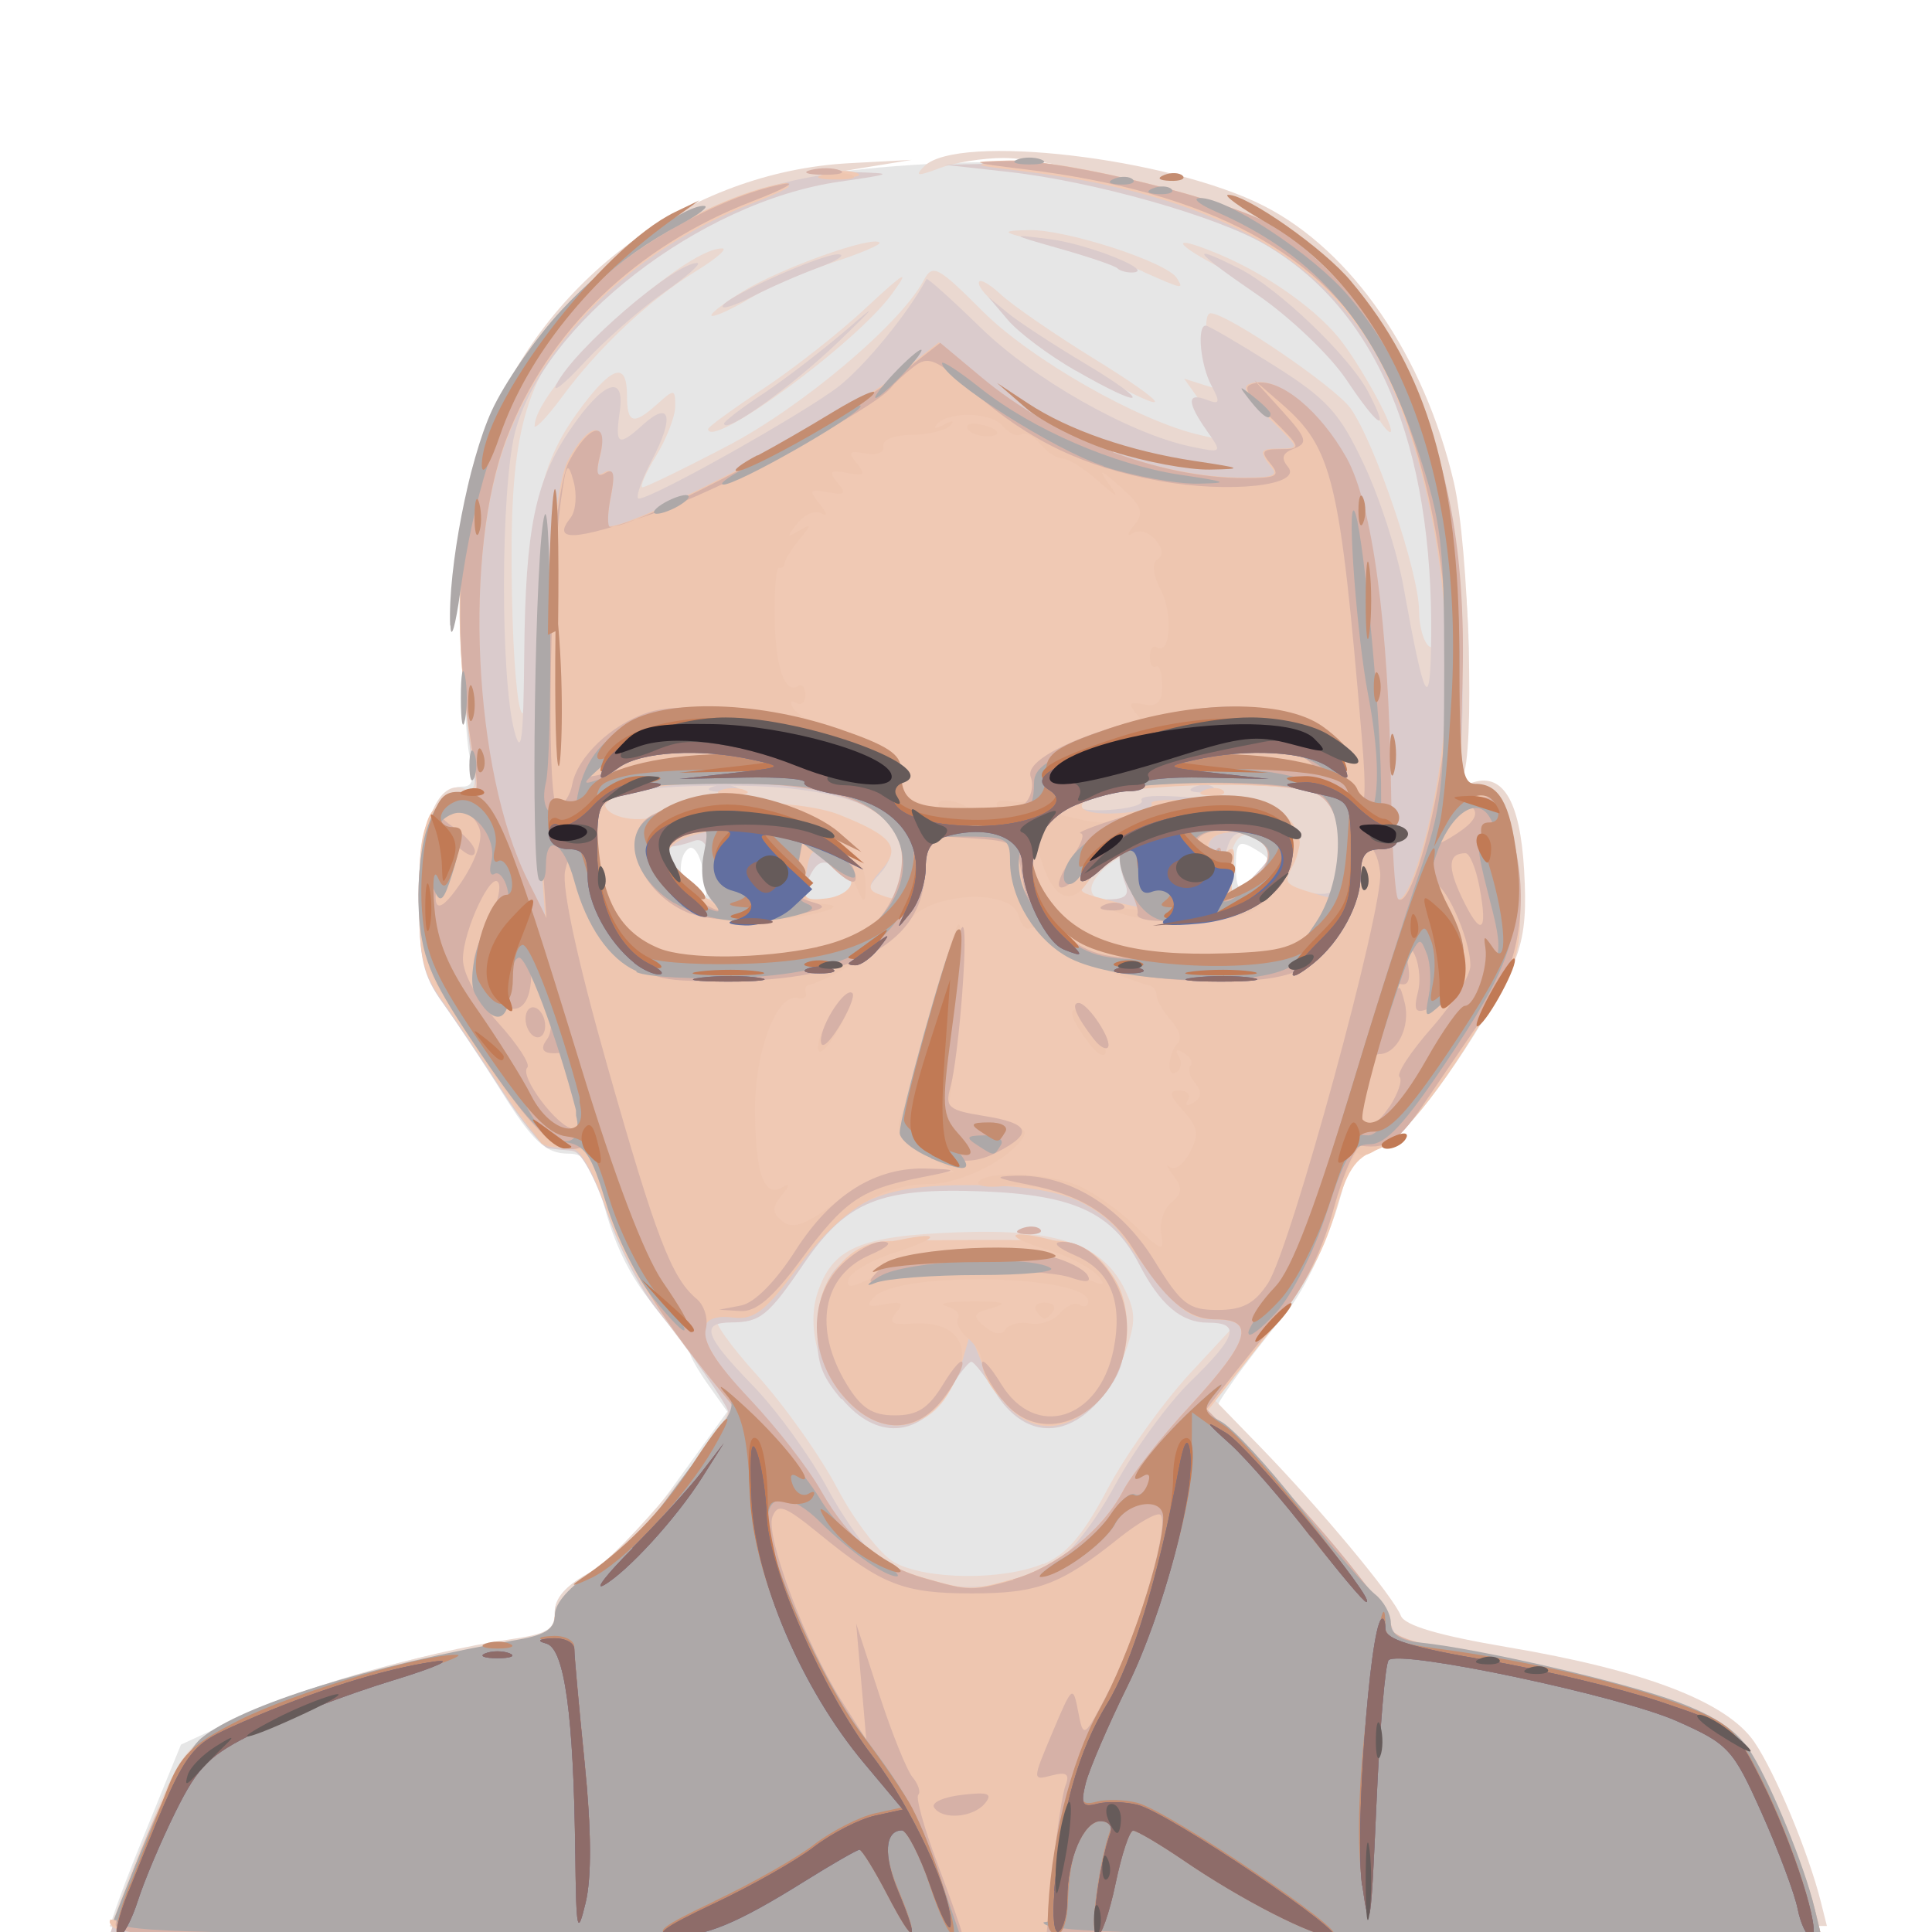 <?xml version="1.0" encoding="UTF-8" standalone="no"?>
<svg xmlns:rdf="http://www.w3.org/1999/02/22-rdf-syntax-ns#" xmlns="http://www.w3.org/2000/svg" height="267" viewBox="0 0 266.667 266.667" width="267" version="1.1" xmlns:cc="http://creativecommons.org/ns#" xmlns:dc="http://purl.org/dc/elements/1.1/">
 <g stroke-width="1.33">
  <path d="m15.2 266c0-.696 2.2-6.65 4.89-13.2l4.89-12 8.87-4.09c9.44-4.35 24.2-8.52 35.7-10.1 6.09-.824 7-1.34 7-3.95 0-2.08 1.47-3.78 4.79-5.54 2.83-1.5 7.72-6.58 11.9-12.4l7.15-9.88-2.61-3.66c-1.43-2.01-2.61-4.1-2.61-4.63 0-.531-2.1-3.29-4.66-6.12-3-3.32-5.45-8.01-6.89-13.2-1.86-6.7-2.71-8-5.18-8-3.12 0-4.94-1.7-9.28-8.66-1.47-2.35-4.62-7.18-7-10.7-3.87-5.77-4.33-7.46-4.33-15.9 0-9.75 2.21-15.4 6.04-15.4 1.44 0 1.66-1.03.924-4.33-.532-2.38-.956-11.8-.942-21 .024-15.9.216-17.1 4.25-25.6 2.32-4.93 7.09-12 10.6-15.8 12.4-13.2 24.1-17.8 49.4-19.2 32-1.77 51.7 5.45 63 23 8.63 13.4 13.3 36.3 11.1 54.4-1.02 8.53-.909 9.4 1.12 8.87 6.18-1.62 9.26 18.2 4.22 27.1-7.16 12.7-14.5 22.1-17.7 22.7-2.88.576-3.79 2-5.84 9.17-1.41 4.91-4.23 10.6-6.69 13.6-2.34 2.79-5.59 6.98-7.21 9.31-2.93 4.21-2.93 4.25-.307 6.09 1.45 1.02 6.3 6.49 10.8 12.2 4.47 5.67 9 10.6 10 11.1 1.05.404 1.91 1.86 1.91 3.23 0 1.53 1.16 2.72 3 3.07 20.1 3.82 30.9 6.35 37.1 8.7 7.31 2.76 7.57 3.04 12.2 13.1 2.62 5.67 5.15 12.3 5.64 14.6l.882 4.33h-118c-73.6 0-118-.477-118-1.26zm81.8-146c-.386-2.01-1.23-3.32-1.88-2.92-1.77 1.09-1.42 5.6.486 6.28 2.22.792 2.2.830 1.4-3.36zm77 .883c1.45-1.74 1.42-2.31-.170-3.31-2.86-1.81-3.25-1.56-3.25 2.08 0 3.85.958 4.2 3.42 1.23z" fill="#e6e6e6"/>
  <path d="m16 264c.497-1.65 2.81-7.5 5.14-13 3.87-9.13 4.83-10.3 11-13.6 6.87-3.71 26.7-9.48 38.1-11.1 5.32-.752 6.33-1.35 6.33-3.77 0-1.95 1.58-3.73 4.9-5.52 4.12-2.21 19.1-20 19.1-22.6 0-1.05-4.99-8.12-10.1-14.3-2.27-2.75-5.19-8.54-6.5-12.9-2.04-6.73-2.92-7.99-6.06-8.61-2.53-.506-4.94-2.73-7.75-7.13-2.24-3.52-5.91-9.04-8.15-12.3-3.62-5.21-4.08-6.94-4.08-15.4 0-10.1 2.56-16.3 6.18-14.9 1.58.606 1.73-.463.862-6.24-1.9-14.7-.9-35.3 2.3-43.5 7.9-20.6 27.9-35.4 49.9-36.6l8.67-.463-7.33 1.2c-15.8 2.59-26.6 8.17-36.9 19-8.9 9.41-11.1 16.6-11 35.6.117 21.5 2.23 28.9 2.5 8.76.229-17.3 1.64-23.2 7.34-30.7 4.2-5.51 6.09-5.92 6.09-1.33 0 3.9.895 4.14 4.23 1.13 2.28-2.06 2.44-2.04 2.43.333-.003 1.4-1.19 4.49-2.65 6.87-1.45 2.38-2.29 4.33-1.87 4.33.427 0 5.67-2.54 11.6-5.64 10.3-5.34 24-16.9 27.2-22.9 1.25-2.35 1.91-2 8.16 4.25 6.62 6.62 21.6 15.2 30.1 17.1l3.9.912-3.1-4.36-3.1-4.36 2.98.946c2.67.848 2.83.665 1.53-1.76-1.43-2.67-2.01-8.21-.853-8.21 2.3 0 17.1 10.1 19.3 13.1 3.4 4.78 9.47 22.7 9.47 28 0 2.21.660 4.43 1.47 4.93 2.01 1.24.324-20.4-2.35-30.1-3.43-12.4-10.1-21.7-19.8-27.4-6.27-3.69-29.4-9.96-36.7-9.96-2.81 0-6.79.638-8.85 1.42-3.03 1.14-3.43 1.09-2.08-.270 4.57-4.61 33.8-1.21 46.9 5.47 12.2 6.22 22.1 20.7 26.2 38.1 2.13 9.17 2.95 38 1.17 40.8-.665 1.08-.304 1.34 1.1.799 4.43-1.7 6.88 2.25 7.44 12 .576 10.2-.455 13.1-8.47 24.1-8.78 12.1-10.2 13.6-12.5 13.6-1.73 0-2.92 2.08-4.54 7.88-1.57 5.65-4.36 10.6-9.89 17.5l-7.69 9.63 6.67 6.87c8.4 8.66 18.4 20.7 19.4 23.3.521 1.35 5.24 2.74 14.7 4.34 19 3.21 30.3 7.54 34.1 13.1 2.88 4.23 7.45 15.2 9.16 22l.850 3.39h-237zm128-48.1c3.22-1.35 5.49-4.01 8.83-10.3 2.47-4.69 7.55-11.8 11.3-15.9l6.8-7.33-4.4-.423c-3.65-.351-5.09-1.55-8.47-7.04-5.46-8.87-9.41-10.7-23.6-10.9-14.1-.170-18.6 1.83-23.6 10.3-2.35 4.01-4.69 6.26-7.05 6.78-1.94.427-4.09.907-4.76 1.07-.672.160 1.8 3.63 5.49 7.71s8.7 11.1 11.1 15.7c2.42 4.54 5.95 9.09 7.84 10.1 4.42 2.41 15 2.49 20.5.165zm-24-20.2c-5.47-2.3-9.17-11.1-7.18-17.2 2.07-6.27 5.84-7.91 19.4-8.41 13.8-.511 20.1 1.68 23.1 8.04 1.56 3.28 1.49 4.61-.492 9.8-3.93 10.3-14.3 12-18 2.9-.872-2.1-2.04-3.83-2.6-3.83-.555 0-1.72 1.72-2.6 3.83-2.17 5.24-6.44 7.02-11.6 4.84zm-21.9-76c-.408-3.5-1.07-4.55-2.51-4-1.07.412-2.5.750-3.18.750-2.05 0-1.37 2.52 1.44 5.33 3.83 3.83 4.87 3.32 4.24-2.08zm17.6 3.94c2.81-1.08 2.67-2.8-.368-4.42-2.01-1.08-2.76-.710-3.97 1.95-1.59 3.48-.265 4.24 4.34 2.47zm40.3-1.3c-.445-1.16-.809-2.75-.809-3.54 0-.787-1.19-.358-2.64.954-3.04 2.75-2.41 4.7 1.52 4.7 1.94 0 2.5-.609 1.92-2.11zm17.8-1.45c2.17-2.76 2.42-3.81 1.1-4.65-3.28-2.08-4.75-1.09-5.29 3.54-.653 5.59.439 5.88 4.2 1.1zm-100-62.1c0-5.39 20.4-24.6 25.9-24.5.773.023-.899 1.46-3.72 3.19-6.36 3.91-13.4 10.5-18.4 17.3-2.11 2.86-3.83 4.64-3.83 3.96zm24 .359c0-.263 3.41-2.74 7.58-5.51s10.6-7.8 14.2-11.2c5.43-5.03 6.08-5.37 3.54-1.88-5.03 6.92-25.4 21.8-25.4 18.6zm91.9-2.44c-3.06-5.71-13.9-16.1-20.2-19.2-7.57-3.84-8.44-5.41-1.36-2.47 6.88 2.86 14 7.95 17.2 12.3 3.24 4.38 7.44 12.3 6.53 12.3-.360 0-1.36-1.31-2.22-2.92zm-38-4.86c-7.95-4.38-16.6-11-16.6-12.8-0-.678 1.35.024 3 1.56s7.47 5.54 12.9 8.9c10.9 6.71 11.3 8.23.632 2.33zm-49.2-11.6c5.16-3.2 17.9-7.77 18.9-6.77.270.270-2.68 1.52-6.56 2.78s-8.92 3.44-11.2 4.84c-2.29 1.4-4.69 2.53-5.33 2.51-.647-.023 1.22-1.53 4.16-3.35zm55.3-2.77c-2.57-1.14-8.27-2.86-12.7-3.84-7.03-1.56-7.4-1.79-3.05-1.88 5.1-.109 19.1 4.43 20.4 6.65.974 1.58.891 1.56-4.72-.921z" fill="#ead8d0"/>
  <path d="m15.2 267c0-.383 2.22-6.13 4.94-12.8 4.42-10.8 5.55-12.4 10.7-15.5 7.27-4.26 18.5-7.77 33.8-10.6 9.85-1.8 11.9-2.6 11.9-4.61 0-1.38 2.56-4.19 5.89-6.48 4.66-3.21 18.1-19.6 18.1-22.1 0-.828-5.52-8.74-10-14.3-2.2-2.74-5.25-8.74-6.78-13.3-1.59-4.77-3.59-8.39-4.67-8.47-1.04-.075-2.55-.227-3.37-.339-.812-.112-3.7-3.65-6.41-7.87s-6.4-9.71-8.19-12.2c-2.75-3.82-3.26-6.06-3.26-14.3 0-8.08.476-10.3 2.72-12.5 1.49-1.49 3.38-2.3 4.19-1.8 1.02.628 1.22-.294.648-2.95-.456-2.13-1.2-9.26-1.66-15.9-2.22-32.1 12.2-55.1 40.4-64.6 4.56-1.52 10.9-2.7 14-2.61 5.29.151 5.12.248-2.29 1.31-19.3 2.77-41 19.7-44.8 34.7-1.96 7.95-2 33.8-.067 41.1.960 3.66 1.26 1.35 1.37-10.7.162-17.2 1.51-23.8 6.35-30.9 4.56-6.7 7.61-7.8 6.83-2.45-.677 4.61-.210 4.88 3.19 1.8 3.78-3.42 4.39-1.14 1.28 4.82-1.55 2.97-2.37 5.38-1.83 5.37 1.97-.045 23-11.9 27.6-15.5 3.69-2.92 9.49-10 12.1-14.8.116-.212 3.47 2.8 7.46 6.69 7.28 7.11 20.5 14.6 28.9 16.4 4.51.945 4.51.943 2.33-2.16-2.76-3.94-2.76-5.32-.022-4.27 1.82.698 1.92.394.667-1.95-1.53-2.85-2.04-8.29-.789-8.29.385 0 4.58 2.45 9.32 5.44 7.45 4.7 9.15 6.56 12.5 13.7 2.15 4.52 4.61 12.1 5.47 16.9 2.9 16.1 3.7 17.6 3.82 7.33.318-27-7.5-45.6-23-54.6-6.67-3.89-23.7-8.71-35.5-10l-8.67-.967 7.33-.160c9.98-.218 29.8 4.33 36.8 8.47 12.2 7.13 21.4 20.7 25.2 37.1 2.14 9.22 2.97 34.4 1.31 39.6-.750 2.36-.520 2.84 1.07 2.23 4.25-1.63 6.58 2.19 7.21 11.8.514 7.87.147 10-2.49 14.8-6.8 12.1-13.5 20.9-17.1 22.2-3.04 1.15-4.14 2.83-5.88 9.02-1.48 5.27-4.5 10.6-9.82 17.3l-7.69 9.74 6.05 6.14c10.4 10.6 20.1 22.4 20.1 24.6 0 1.38 1.2 2.1 3.46 2.1 6.67 0 30.6 5.52 37.5 8.63 5.44 2.47 7.54 4.37 9.83 8.86 2.9 5.68 7.92 19.2 7.92 21.4 0 .619-53.1 1.12-118 1.12s-118-.313-118-.697zm130-51c2.37-1.33 5.8-5.68 8.7-11 2.63-4.86 7.32-11.3 10.4-14.3 6.44-6.25 7-8.14 2.4-8.14-3.65 0-6.58-2.49-9.44-8.02-3.7-7.15-9.01-9.62-21.7-10.1-14.1-.524-18.7 1.35-24.6 9.96-4.9 7.2-6.01 8.11-10 8.13-4.35.03-3.74 1.82 2.97 8.73 3.28 3.38 7.9 9.77 10.3 14.2 2.36 4.43 5.69 8.96 7.4 10.1 6.81 4.46 16.2 4.66 23.6.497zm-29.1-22.9c-2.93-3.48-3.51-5.34-3.18-10.3.625-9.43 4.42-11.5 21-11.6 11.4-.037 13.7.346 17 2.76 3 2.23 3.85 4.02 4.17 8.82.327 4.93-.250 6.79-3.18 10.3-4.8 5.7-10.6 5.36-14.5-.839-1.48-2.36-2.98-4.28-3.35-4.28-.367 0-1.87 1.93-3.35 4.28-3.89 6.2-9.74 6.54-14.5.839zm-17.9-73c-.408-3.5-1.07-4.55-2.51-4-1.07.412-2.5.750-3.18.750-2.05 0-1.37 2.52 1.44 5.33 3.83 3.83 4.87 3.32 4.24-2.08zm17.6 3.94c2.81-1.08 2.67-2.8-.368-4.42-2.01-1.08-2.76-.710-3.97 1.95-1.59 3.48-.265 4.24 4.34 2.47zm9.53-2.4c2.13-8.5-6.3-13.1-24.1-13.2-12.1-.048-18 .949-18 3.06 0 1.94 5.08 2.89 7.78 1.45 4.11-2.2 19-2.14 24.6.088 7.36 2.94 8.57 4.53 5.78 7.62-1.8 1.98-1.92 2.72-.568 3.26 3.12 1.25 3.68.960 4.5-2.3zm-27.1-13c.917-.370 2.42-.370 3.33 0 .917.370.167.673-1.67.673-1.83 0-2.58-.303-1.67-.673zm57.1 13.4c-.445-1.16-.809-2.75-.809-3.54 0-.787-1.2-.345-2.67.982-3.6 3.26-3.35 4.67.809 4.67 2.62 0 3.28-.518 2.67-2.11zm17.9-1.29c2.7-2.87 2.89-3.6 1.23-4.65-3.54-2.24-5-1.35-5.55 3.38-.649 5.56.08 5.78 4.32 1.26zm11.9-3.96c0-4.65-.598-6.19-2.88-7.41-3.26-1.74-23.6-2.2-30.1-.681-6.01 1.39-5.44 3.46.864 3.1 2.86-.167 4.91-.766 4.57-1.33-.915-1.5 15.2.072 18.4 1.8 2.23 1.19 2.58 2.29 1.9 5.92-.733 3.91-.463 4.51 2.21 4.95 4.52.743 5.04.092 5.04-6.34zm-20.2-8.21c.962-.385 2.11-.338 2.56.105.443.443-.344.758-1.75 0.7-1.55-.064-1.87-.380-.806-.806zm-65-50.1c0-.311 2.48-2.21 5.51-4.21 3.03-2.01 8.28-6.06 11.7-9.01 4.13-3.6 3.7-3.01-1.29 1.8-6.55 6.3-15.9 13-15.9 11.4zm85.9-6.08c-2.27-3.38-7.82-8.67-12.4-11.8-8.75-5.99-9.52-7.12-2.41-3.55 5.44 2.74 15.2 12.1 17.8 17 3.14 5.97 1.52 5.1-2.97-1.62zm-109 .6c2.44-4.82 16.2-16.7 19.4-16.7.680 0-1.4 1.85-4.63 4.1-3.23 2.26-8.17 6.61-11 9.67-2.82 3.06-4.52 4.37-3.77 2.9zm71.6-1.86c-3.67-2.11-7.87-5.25-9.33-6.99l-2.67-3.15 2.67 2.2c1.47 1.21 6.27 4.36 10.7 7 9.47 5.68 8.32 6.5-1.33.945zm-48.7-8.84c0-1.14 13.7-7.29 16-7.2 1.1.044-.156.875-2.79 1.85-2.64.970-6.69 2.74-9 3.94s-4.21 1.83-4.21 1.41zm54.5-5.27c-.345-.345-3.89-1.56-7.89-2.69-7.02-2-7.07-2.04-1.44-1.33 5.33.671 14.8 4.47 11.4 4.6-.794.029-1.73-.229-2.07-.574z" fill="#dacbcc"/>
  <path d="m15.8 265c7.12-19.1 9.5-23.3 14.7-26.3 6.8-3.92 23.9-9.22 36.4-11.3 8.04-1.34 9.67-2.03 9.67-4.14 0-1.49 2.14-3.88 5.23-5.83 2.87-1.81 6.88-5.57 8.9-8.35s5.29-7.17 7.28-9.77l3.61-4.72-2.84-3.54c-9.6-12-12.5-17-15-24-1.59-4.76-3.59-8.38-4.67-8.46-1.04-.075-2.55-.227-3.37-.339-.812-.112-3.7-3.65-6.41-7.87s-6.4-9.71-8.19-12.2c-2.75-3.82-3.26-6.06-3.26-14.3 0-8.08.476-10.3 2.72-12.5 1.49-1.49 3.39-2.3 4.21-1.79 1.06.653 1.24-.597.610-4.28-4.9-28.7-.4-48.5 14.5-63.7 7.1-7.3 19.4-14.2 28.1-15.9 2.2-.432.316.636-4.19 2.37-16.1 6.2-28.3 18-33.9 32.7-6.02 15.7-4.61 45.8 2.86 60.9l2.64 5.33-.572-8c-1.11-15.6 1.21-50.3 3.67-55 2.75-5.24 5.54-5.82 4.3-.888-.625 2.49-.422 3.17.730 2.46 1.17-.722 1.37.140.753 3.22-.463 2.31-.507 4.21-.098 4.21 4.06 0 32.2-14.9 40.7-21.6l4.87-3.8 5.71 4.77c9.98 8.34 24.5 13.9 36.3 13.9 4.49 0 4.98-.280 3.56-2-1.39-1.68-1.17-2 1.42-2 2.94 0 2.88-.195-1.35-4.33-3.7-3.62-4.05-4.41-2.08-4.8 3.4-.671 8.86 3.84 12.5 10.3 3.6 6.45 5.83 23 6.16 45.8.115 7.87.546 14.6.959 15.1 1.53 1.53 5.09-10.3 6.3-21 2.03-18-1.35-38.9-8.55-53-7.6-14.9-23.8-23.6-49.3-26.7-7.55-.917-7.66-.981-2-1.14 7.71-.214 30.8 5.52 36.6 9.08 6.67 4.12 15.2 14 18.8 21.8 5.39 11.6 7.55 24.3 7.04 41.5-.328 11.3-.035 15.3 1.09 14.8 3.77-1.45 6.12 2.74 6.72 12 .514 7.87.147 10-2.49 14.8-6.8 12.1-13.5 20.9-17.1 22.2-3.04 1.15-4.14 2.83-5.88 9.02-1.48 5.27-4.5 10.6-9.82 17.3l-7.69 9.74 6.05 6.12c9.57 9.68 19.4 21.7 19.4 23.9.004 1.41 3.63 2.54 13.4 4.18 17.1 2.87 30.9 7.47 34.7 11.6 2.9 3.13 8.61 16 10.4 23.4l.878 3.67h-119c-112 0-118-.122-117-2.33zm124-47c5.97-1.66 12.4-6.82 15.2-12.2 1.12-2.17 5.3-7.5 9.29-11.8 8.28-9.01 9.1-11.9 3.36-11.9-3.83 0-5.96-1.91-12.6-11.4-3.55-5.05-9.49-7.09-20.8-7.12-12.9-.041-17.3 1.99-24 11.1-4.65 6.3-6.15 7.47-9.11 7.12-5.95-.699-5.13 3.49 2.22 11.3 3.66 3.88 8.09 9.55 9.83 12.6 3.77 6.63 8.19 10.4 14.4 12.1 6.11 1.75 6.48 1.76 12.2.166zm-23.5-25.4c-6.6-7.85-2.8-21 6.15-21.3 5.27-.178 20.3-.209 23.5-.05 8.98.448 12.8 13.5 6.15 21.4-5.88 6.98-12.8 5.09-16.6-4.57l-1.59-4-1.09 3.81c-2.71 9.48-10.6 11.8-16.5 4.75zm-16.8-69c-.964-1.16-1.34-3.63-.890-5.87.732-3.66.582-3.81-2.83-2.9-5.23 1.4-5.25 4.88-.031 8.07 5.29 3.23 5.95 3.35 3.75.704zm57.9-1.27c-1.18-1.8-1.72-3.96-1.2-4.8 1.35-2.18-3.76.658-5.97 3.32-1.39 1.68-1.37 2.17.110 2.66 1.8.599 6.2 1.64 8.18 1.94.567.085.065-1.32-1.11-3.12zm-39.9-.563c0-1.01-1.28-2.69-2.84-3.72-2.67-1.77-2.88-1.64-3.45 2.24-.554 3.78-.314 4.09 2.84 3.72 1.9-.220 3.45-1.23 3.45-2.24zm8.09-.705c2.13-8.5-6.3-13.1-24.1-13.2-12.1-.048-18 .949-18 3.06 0 1.94 5.08 2.89 7.78 1.45 4.11-2.2 19-2.14 24.6.088 7.36 2.94 8.57 4.53 5.78 7.62-1.8 1.98-1.92 2.72-.568 3.26 3.12 1.25 3.68.960 4.5-2.3zm-26.1-12c.917-.370 2.42-.370 3.33 0 .917.370.167.673-1.67.673-1.83 0-2.58-.303-1.67-.673zm75.1 12.8c3.37-3.37 2.83-5.48-1.68-6.69-4.02-1.07-7.17.444-5.74 2.76.773 1.25 1.29 1.21 2.27-.184.872-1.25 1.1-.471.731 2.52-.614 5.02.567 5.44 4.42 1.58zm11.9-4.62c0-4.65-.598-6.19-2.88-7.41-3.26-1.74-23.6-2.2-30.1-.681-6.01 1.39-5.44 3.46.864 3.1 2.86-.167 4.91-.766 4.57-1.33-.688-1.13 13.9-.203 17.3 1.1 2.92 1.12 3.89 4.31 2.25 7.38-1.42 2.64-1.42 2.64 4.06 4.26 3.26.966 4-.219 4-6.41zm-20.2-8.21c.962-.385 2.11-.338 2.56.105.443.443-.344.758-1.75 0.7-1.55-.064-1.87-.380-.806-.806zm-52-85.2c1.3-.338 3.1-.316 4 .049.903.365-.159.642-2.36.615-2.2-.027-2.94-.326-1.64-.664z" fill="#f0c9b4"/>
  <path d="m15.8 265c7.12-19.1 9.5-23.3 14.7-26.3 6.8-3.92 23.9-9.22 36.4-11.3 8.04-1.34 9.67-2.03 9.67-4.14 0-1.49 2.14-3.88 5.23-5.83 2.87-1.81 6.88-5.57 8.9-8.35s5.29-7.17 7.28-9.77l3.61-4.72-2.84-3.48c-8.19-10-13.2-18.4-15.1-25.2-1.82-6.54-2.55-7.58-5.32-7.58-1.77 0-3.38-.225-3.59-.5-3.78-5.09-13.3-19.6-14.8-22.5-2.3-4.45-2.7-18.9-.624-22.8.759-1.42 2.64-2.58 4.17-2.58 2.49 0 2.7-.543 1.95-5-5.1-28.6-.5-48.5 14.3-63.7 7.1-7.3 19.4-14.2 28.1-15.9 2.2-.432.316.636-4.19 2.37-16.1 6.2-28.3 18-33.9 32.7-6.02 15.7-4.61 45.8 2.86 60.9l2.64 5.33-.572-8c-1.11-15.6 1.21-50.3 3.67-55 2.75-5.24 5.54-5.82 4.3-.888-.625 2.49-.422 3.17.730 2.46 1.17-.722 1.37.140.753 3.22-.463 2.31-.507 4.21-.098 4.21 4.06 0 32.2-14.9 40.7-21.6l4.87-3.8 5.71 4.77c9.98 8.34 24.5 13.9 36.3 13.9 4.49 0 4.98-.280 3.56-2-1.39-1.68-1.17-2 1.42-2 2.94 0 2.88-.195-1.35-4.33-3.7-3.62-4.05-4.41-2.08-4.8 3.4-.671 8.86 3.84 12.5 10.3 3.6 6.45 5.83 23 6.16 45.8.115 7.87.546 14.6.959 15.1 1.53 1.53 5.09-10.3 6.3-21 2.03-18-1.35-38.9-8.55-53-7.6-14.9-23.8-23.6-49.3-26.7-7.55-.917-7.66-.981-2-1.14 7.71-.214 30.8 5.52 36.6 9.08 6.67 4.12 15.2 14 18.8 21.8 5.39 11.6 7.55 24.3 7.04 41.5-.343 11.7-.062 15.3 1.18 14.8 4.41-1.7 7.9 8.02 6.7 18.7-1.05 9.31-19 34.5-22.2 31.1-.299-.307-1.93 3.55-3.62 8.56-1.69 5.02-5.05 11.4-7.46 14.3-2.41 2.84-5.63 6.78-7.15 8.76l-2.77 3.6 6.1 6.17c9.61 9.71 19.4 21.8 19.4 23.9.004 1.41 3.63 2.54 13.4 4.18 17.1 2.87 30.9 7.47 34.7 11.6 2.9 3.13 8.61 16 10.4 23.4l.878 3.67h-119c-112 0-118-.122-117-2.33zm124-47c5.97-1.66 12.4-6.82 15.2-12.2 1.12-2.17 5.3-7.5 9.29-11.8 8.28-9.01 9.1-11.9 3.36-11.9-3.83 0-5.96-1.91-12.6-11.4-3.13-4.45-10.6-7.67-16.3-7.01-2.38.278-4.04.031-3.68-.549.937-1.52 9.01-1.3 13.4.360 2.06.778 5.69 3.28 8.05 5.56 3.76 3.62 4.23 3.79 3.76 1.34-.298-1.55.324-3.53 1.38-4.41 1.54-1.28 1.6-2.02.284-3.75-.902-1.19-1.11-1.71-.469-1.16.644.546 1.88-.354 2.75-2 1.31-2.49 1.16-3.46-.905-5.77-1.98-2.21-2.08-2.78-.516-2.78 1.08 0 1.6.593 1.15 1.32-.467.756-.130.895.790.326 1.13-.696 1.19-1.49.218-2.66-.763-.919-1.05-2.01-.643-2.41.409-.409.011-1.2-.884-1.75-1-.620-1.28-.451-.734.441.492.796.337 1.79-.344 2.21-1.4.864-1.17-2.67.270-4.1.512-.512.072-1.88-.978-3.04s-1.95-2.71-2-3.44c-.052-.733-.545-1.38-1.1-1.45-.55-.061-2.69-.811-4.75-1.67-2.06-.855-4.22-1.55-4.79-1.55-.572 0-2.11-1.19-3.42-2.64s-2.84-2.36-3.39-2.01c-.552.341-1.29-.457-1.63-1.77-.989-3.78-12.3-3.18-15.1.805-1.67 2.39-10.8 8.18-13.9 8.82-.367.075-.517.586-.333 1.14.183.55-.336.85-1.15.667-2.91-.653-5.95 7.44-5.88 15.7.078 8.61 1.29 11.9 3.79 10.4 1.07-.639 1.03-.273-.109 1.13-1.36 1.68-1.34 2.36.081 3.54 1.33 1.1 2.96.616 6.6-1.98 2.8-1.99 7.43-3.73 11-4.13l6.14-.692-4.18-2.54c-3.02-1.83-3.93-3.18-3.29-4.82.489-1.25 2.32-7.61 4.07-14.1 1.75-6.51 3.5-12.2 3.9-12.6 1-1 .717 11-.460 19.3l-.982 6.89 5.83.874c4.98.747 5.59 1.16 4.18 2.87-2.46 2.97-8.59 5.82-12.5 5.82-6.55 0-12.3 3.63-18 11.3-4.65 6.3-6.15 7.47-9.11 7.12-5.95-.699-5.13 3.49 2.22 11.3 3.66 3.88 8.09 9.55 9.83 12.6 3.77 6.63 8.19 10.4 14.4 12.1 6.11 1.75 6.48 1.76 12.2.166zm-23.5-25.4c-4.13-4.91-4.65-12.8-1.12-17.1 1.28-1.58 4.72-3.42 7.63-4.07 7.17-1.62 7.49-.726.539 1.51-3.1.999-5.9 2.62-6.22 3.59-.440 1.36.406 1.27 3.57-.366 2.28-1.18 8.13-2.45 13-2.82 7.29-.556 9.8-.177 14.3 2.15 3.96 2.06 4.94 2.25 3.66.714-.961-1.16-4.08-2.81-6.93-3.66-6.82-2.04-5.68-3.06 1.32-1.18 6.52 1.76 9.52 5.61 9.52 12.2 0 6.53-5.38 13.1-10.7 13.1-3.8 0-9.31-5.14-9.31-8.68 0-.911-.893-2.4-1.99-3.3-1.09-.906-1.68-2.13-1.32-2.73.368-.595-.389-1.36-1.68-1.69-1.29-.337.350-.623 3.65-.635 4.27-.015 5.08.236 2.82.869-2.79.782-2.93 1.1-1.12 2.6 1.29 1.07 2.36 1.22 2.87.392.447-.724 1.96-1.09 3.37-.825 1.4.270 3.26-.360 4.12-1.4.864-1.04 2.1-1.56 2.75-1.16.650.402 1.18.196 1.18-.458 0-3.68-25.9-4.26-29.5-.667-1.29 1.29-.995 1.51 1.39 1.05 2.36-.455 2.71-.204 1.58 1.16-1.13 1.37-.657 1.69 2.21 1.49 7.15-.492 9.09 4.31 4.23 10.5-3.88 4.94-9.33 4.7-13.8-.589zm26.7-11.7c-.378-.611.161-1.11 1.2-1.11s1.57.5 1.2 1.11c-.378.611-.916 1.11-1.2 1.11-.280 0-.818-.5-1.2-1.11zm-30.1-36.3c-.008-2.36 3.46-7.6 4.37-6.59.326.366-.521 2.46-1.88 4.66-1.43 2.31-2.48 3.12-2.48 1.92zm37.7-.223c-2.43-3.13-3.23-5.03-2.13-5.03 1.32 0 4.82 5.36 4.02 6.16-.313.313-1.16-.195-1.88-1.13zm-33.1-13.6c4.92-2.06 9.13-8.55 8.46-13.1-.654-4.39-6.5-7.74-15.8-9.07-8.92-1.27-21.5-.493-25.6 1.59-4.78 2.46-1.91 17.6 4 21 3.54 2.06 23.7 1.75 29-.455zm-24.5-6.89c-4.72-3.97-5.42-9.08-1.52-11.2 4.27-2.29 15.7-1.63 21.3 1.23 5.12 2.61 6.85 4.99 6.69 9.17-.061 1.62-.404 1.43-1.26-.689-.645-1.6-2.34-3.54-3.77-4.3-2.26-1.21-2.67-.883-3.18 2.58-.482 3.29-.107 3.99 2.19 4.1 5.15.247-3.32 2.26-10.1 2.4-4.88.104-7.12-.616-10.3-3.32zm6.56.115c-.964-1.16-1.34-3.63-.890-5.87.732-3.66.582-3.81-2.83-2.9-5.23 1.4-5.25 4.88-.031 8.07 5.29 3.23 5.95 3.35 3.75.704zm80.1 7.3c6.59-3.53 9.13-18.5 3.63-21.4-4.29-2.3-27.3-1.99-33 .443l-4.67 1.97 4.1.928c2.26.510 5.74.303 7.75-.461 5.68-2.16 17.6-1.74 20 .707 2.57 2.57 2.57 2.46.031 7.36-1.14 2.2-3.57 4.57-5.42 5.27-4.05 1.54-13.3 1.45-17.8-.172-2.93-1.04-2.81-1.11 1.01-.565 4.33.615 4.34.605 2.22-2.63-1.17-1.78-1.7-3.93-1.18-4.77 1.63-2.63-4.36 1.12-6.37 4-2.24 3.19-4.71 1.86-6.28-3.37-1.01-3.37-1.18-3.48-1.28-.820-.183 4.9 3.71 11 8.31 13 5.02 2.18 25.2 2.59 29 .579zm-5.32-9.38c3.37-3.37 2.83-5.48-1.68-6.69-4.02-1.07-7.17.444-5.74 2.76.773 1.25 1.29 1.21 2.27-.184.872-1.25 1.1-.471.731 2.52-.614 5.02.567 5.44 4.42 1.58zm-44.7-10.6c-.812-1.31 2.8-.984 4.17.381 1.4 1.4 4.75 1.11 3.86-.336-.430-.695.336-1.05 1.7-.786 3.01.580 4.92-.640 4.92-3.14 0-1.02.9-2.37 2-3 3.42-1.96 9.94-4.26 11.2-3.95.674.160.471-.619-.452-1.73-1.41-1.7-1.27-1.94.841-1.54 1.89.364 2.52-.294 2.52-2.63 0-1.72-.38-2.88-.844-2.6-.464.287-.844-.325-.844-1.36s.432-1.62.960-1.29c1.88 1.16 2.27-4.6.540-7.94-1.1-2.13-1.27-3.7-.455-4.2.825-.510.736-1.5-.242-2.67-.852-1.03-2.23-1.46-3.06-.959-.950.569-0.9.147.134-1.13 1.36-1.69 1.03-2.6-1.96-5.26-2.73-2.43-3.14-2.57-1.69-.550 1.62 2.25 1.39 2.2-1.46-.333-1.86-1.65-4.02-3-4.8-3s-2.16-.893-3.07-1.99c-.906-1.09-2.11-1.7-2.68-1.35-.567.351-1.7-.164-2.51-1.14-1.62-1.95-7.4-2.12-9.09-.263-.603.661-.197.692.936.072 1.19-.649 1.55-.601.889.120-.611.668-3.01 1.24-5.33 1.27-2.43.035-4.09.707-3.92 1.58.176.877-.864 1.3-2.45.993-2.25-.434-2.47-.184-1.19 1.36 1.29 1.55 1.05 1.79-1.33 1.33-2.38-.459-2.62-.219-1.33 1.33s1.05 1.79-1.33 1.33c-2.55-.491-2.69-.292-1.12 1.64.982 1.21 1.1 1.79.270 1.29-.834-.499-2.33.101-3.33 1.33-1.56 1.93-1.54 2.08.182 1.06 1.78-1.05 1.78-.905 0 1.28-1.1 1.35-2 2.82-2 3.26 0 .437-.326.686-.724.554-.398-.133-.683 2.87-.633 6.67.092 6.99 1.37 10.8 3.23 9.66.560-.346 1.02.217 1.02 1.25 0 1.04-.593 1.52-1.32 1.07-.757-.468-.894-.130-.322.796.547.886 4.27 3.06 8.27 4.83 5.32 2.35 7.17 3.85 6.88 5.57-.231 1.35.449 2.39 1.6 2.44 1.1.05 1.84.858 1.63 1.8-.202.938.258 1.32 1.02.847.763-.472 1.08-1.36.693-1.98zm3.92-52.1c-.338-.547.271-.864 1.35-.705 2.79.409 3.79 1.7 1.32 1.7-1.13 0-2.34-.447-2.67-.994zm-20-35.1c1.3-.338 3.1-.316 4 .049.903.365-.159.642-2.36.615-2.2-.027-2.94-.326-1.64-.664z" fill="#eec6b0"/>
  <path d="m15.8 265c7.12-19.1 9.5-23.3 14.7-26.3 6.8-3.92 23.9-9.22 36.4-11.3 8.04-1.34 9.67-2.03 9.67-4.14 0-1.49 2.14-3.88 5.23-5.83 2.87-1.81 6.88-5.57 8.9-8.35s5.29-7.17 7.28-9.77l3.61-4.72-2.84-3.48c-8.18-10-13-18.1-15-25.3-1.27-4.51-2.86-7.7-3.7-7.39-3.59 1.3-8.1-3.79-19.1-21.6-5.31-8.59-3.64-26.8 2.45-26.8 2.58 0 2.79-.506 2.02-5-4.9-28.6-.3-48.5 14.5-63.7 7.1-7.3 19.4-14.2 28.1-15.9 2.2-.432.316.636-4.19 2.37-16.1 6.2-28.3 18-33.9 32.7-6.02 15.7-4.61 45.8 2.86 60.9l2.64 5.33-.572-8c-1.11-15.6 1.21-50.3 3.67-55 2.75-5.24 5.54-5.82 4.3-.888-.625 2.49-.422 3.17.730 2.46 1.17-.722 1.37.140.753 3.22-.463 2.31-.507 4.21-.098 4.21 4.06 0 32.2-14.9 40.7-21.6l4.87-3.8 5.71 4.77c9.98 8.34 24.5 13.9 36.3 13.9 4.49 0 4.98-.280 3.56-2-1.39-1.68-1.17-2 1.42-2 2.94 0 2.88-.195-1.35-4.33-3.7-3.62-4.05-4.41-2.08-4.8 3.4-.671 8.86 3.84 12.5 10.3 3.6 6.45 5.83 23 6.16 45.8.115 7.87.546 14.6.959 15.1 1.53 1.53 5.09-10.3 6.3-21 2.03-18-1.35-38.9-8.55-53-7.6-14.9-23.8-23.6-49.3-26.7-7.55-.917-7.66-.981-2-1.14 7.71-.214 30.8 5.52 36.6 9.08 6.67 4.12 15.2 14 18.8 21.8 5.39 11.6 7.55 24.3 7.04 41.5-.442 15.2-0.4 15.4 2.5 15.4 2.34-.001 3.26 1.17 4.47 5.66 2.28 8.46.953 17.4-3.55 23.9-2.13 3.07-5.81 8.48-8.19 12-4.04 6.03-5.43 7.03-9.14 6.6-.806-.094-2.54 3.79-3.85 8.64-1.55 5.73-4.07 10.9-7.2 14.7-2.65 3.22-6.06 7.46-7.59 9.42l-2.77 3.56 6.1 6.17c9.61 9.71 19.4 21.8 19.4 23.9.004 1.41 3.63 2.54 13.4 4.18 17.1 2.87 30.9 7.47 34.7 11.6 2.9 3.13 8.61 16 10.4 23.4l.878 3.67h-107l.933-9.47c.513-5.21 1.29-10.4 1.73-11.5.604-1.57.140-1.91-1.91-1.37-2.7.705-2.69.687.108-5.96 2.74-6.49 2.83-6.57 3.55-2.83.725 3.78 0.8 3.72 4.37-3.18 3.85-7.45 8.3-22.7 7-24-.426-.426-3.02 1.03-5.77 3.23-8.04 6.44-11.2 7.61-20.3 7.61-9.39 0-12.4-1.16-21-8.19-4.85-3.95-5.77-4.29-6.51-2.37-1.01 2.63 4.69 17.8 9.56 25.4l3.4 5.33-.699-8-.699-8 3.15 9.68c1.73 5.33 3.81 10.5 4.62 11.5.809.975 1.17 2.08.799 2.45-.370.370.835 4.68 2.68 9.57 1.84 4.9 3.35 9.19 3.35 9.54s-26.5.636-58.8.636c-55.5 0-58.8-.133-57.9-2.33zm124-47c5.97-1.66 12.4-6.82 15.2-12.2 1.12-2.17 5.3-7.5 9.29-11.8 8.23-8.95 9.09-11.9 3.47-11.9-3.83 0-7.05-2.74-11.3-9.65-3.02-4.86-7.32-7.52-14.4-8.91-4.73-.929-5.08-1.17-1.84-1.26 7.25-.212 14.5 4.24 19.1 11.7 3.72 6.05 4.72 6.83 8.73 6.83 3.46 0 5.1-.862 6.95-3.67 3.15-4.77 16-51.9 15.5-56.7-.531-4.62-2.91-4.84-2.91-.267 0 1.87-.897 5.13-1.99 7.25-3.25 6.28-6.93 8.01-17 8.01-17.7 0-25.9-4.26-27.5-14.3-.793-4.92-.950-5.04-7.13-5.44l-6.32-.406v4.84c0 9.88-9.81 15.3-27.8 15.3-9.37.007-10-.191-14.3-4.53-2.55-2.55-4.54-5.9-4.55-7.67-.034-5.21-2.17-7.31-3.01-2.96-.451 2.36 1.73 12.4 5.85 26.9 6.7 23.6 8.84 29.2 12.3 32.1 1.07.890 1.65 2.77 1.28 4.17-.464 1.77 1.38 4.71 6.04 9.64 3.69 3.9 8.13 9.6 9.87 12.7 3.77 6.63 8.19 10.4 14.4 12.1 6.11 1.75 6.48 1.76 12.2.166zm-23.5-25.4c-4.67-5.55-4.75-13.4-.179-18 1.8-1.8 4.35-3.25 5.67-3.22 1.5.033.855.722-1.74 1.85-6.54 2.85-7.86 10.1-3.21 17.8 2.04 3.35 3.56 4.33 6.68 4.33 3.13 0 4.64-.979 6.68-4.33 1.45-2.38 2.64-3.66 2.65-2.85.003.818-1.24 3.07-2.76 5-3.88 4.94-9.33 4.7-13.8-.589zm22 .589c-1.52-1.93-2.76-4.18-2.76-5 .003-.818 1.19.463 2.65 2.85 4.69 7.69 13.5 5 15.5-4.71 1.32-6.62-.385-10.9-5.19-13-2.62-1.14-3.36-1.88-1.89-1.92 4.35-.095 8.94 5.96 8.94 11.8 0 11.2-11.2 17.7-17.2 9.98zm-36-13c1.84-.354 4.77-3.31 7.5-7.59 4.95-7.73 11.1-11.6 18.3-11.3 4.31.141 4.26.186-1.14 1.25-8.13 1.61-10.4 3.18-16.4 11.3-3.9 5.28-6.2 7.24-8.35 7.11l-2.96-.182zm18.7-4.56c2.06-2.16 18.5-3.62 24.2-2.15 2.19.567 4.38 1.69 4.88 2.49.618 1-.09 1.12-2.27.375-3.93-1.34-20.7-1.29-25.2.082-2.78.844-3.05.712-1.61-.795zm20-6.07c.962-.385 2.11-.338 2.56.105.443.443-.344.758-1.75 0.7-1.55-.064-1.87-.380-.806-.806zm-10.3-9.97c-6.52-2.45-6.59-2.94-2.55-17.3 2.09-7.45 4.19-13.9 4.66-14.3.974-.889-.411 17.7-1.66 22.2-.725 2.63-0.2 3.06 4.66 3.84 6.4 1.02 6.9 2.41 1.81 5.01-2.56 1.31-4.65 1.5-6.93.647zm-17.4-15.9c-.008-2.36 3.46-7.6 4.37-6.59.326.366-.521 2.46-1.88 4.66-1.43 2.31-2.48 3.12-2.48 1.92zm37.7-.223c-2.43-3.13-3.23-5.03-2.13-5.03 1.32 0 4.82 5.36 4.02 6.16-.313.313-1.16-.195-1.88-1.13zm-71.4 7.02c-.738-2.91-1.72-5.23-2.19-5.18-2.37.301-3.05-.374-1.9-1.87.826-1.08.684-3.55-.401-7-1.43-4.56-1.69-4.82-1.78-1.75-.135 4.71-2.32 5.9-5.52 3-3.13-2.83-3.23-4.81-.502-10.1 1.14-2.21 1.84-4.73 1.55-5.6-.785-2.32-4.96 6.39-4.96 10.4 0 2.03 1.95 5.55 4.85 8.77 2.67 2.95 4.49 5.74 4.04 6.19-1.19 1.19 4.31 8.45 6.39 8.45 1.4 0 1.49-1.11.426-5.28zm-6.84-8.68c-.411-1.07-.237-2.27.387-2.65.624-.386 1.47.176 1.88 1.25.411 1.07.237 2.27-.387 2.65-.624.386-1.47-.176-1.88-1.25zm119 11c1.22-1.86 1.85-3.74 1.41-4.18-.442-.442 1.58-3.51 4.49-6.81 2.91-3.31 5.29-7.14 5.29-8.53 0-3.82-3.78-12.1-5.15-11.2-.662.409-.032 3.11 1.4 6.01 2.77 5.6 1.97 9.64-2.23 11.2-1.61.619-1.88 0.1-1.25-2.41.442-1.76.111-4.29-.734-5.63-1.32-2.09-1.43-1.91-.759 1.25.529 2.5.261 3.57-.837 3.33-.888-.188-1.8.857-2.02 2.32-.390 2.59-.370 2.59.697.071 1.07-2.53 1.12-2.53 1.81.144.856 3.28-1.04 7.12-3.51 7.12-.974 0-2.38 2.4-3.13 5.33-1.09 4.29-.995 5.33.474 5.33 1.01 0 2.82-1.52 4.04-3.37zm-122-20c-.338-1.3-.637-.559-.664 1.64-.027 2.2.249 3.26.615 2.36.365-.903.387-2.7.049-4zm49.3-3.82c5.14-3.82 7.09-11.5 3.83-15.1-3.72-4.11-11-5.87-24.1-5.82-15.2.055-17.9 1.36-17.9 8.55 0 5.56 1.46 9.42 5.15 13.6 1.86 2.13 3.87 2.39 15.7 2 11.3-.370 14.2-.923 17.4-3.24zm-23.6-2.81c-7.04-2.57-10.4-11-5.42-13.7 6.46-3.45 23.9.044 26.8 5.36 2.39 4.47 1.32 5.17-2.34 1.53l-3.64-3.61-.730 4c-.589 3.23-.209 4.14 1.97 4.75 2.18.602 1.83.925-1.8 1.67-5.16 1.05-11.9 1.04-14.8-.022zm2.66-2.4c-.964-1.16-1.34-3.63-.890-5.87.732-3.66.582-3.81-2.83-2.9-5.23 1.4-5.25 4.88-.031 8.07 5.29 3.23 5.95 3.35 3.75.704zm83.6 3.47c4.17-6.2 4.24-15.4.128-17.6-3.85-2.06-25.8-2.09-31.9-.041-2.66.886-5.91 2.8-7.23 4.25-3.59 3.97-1.32 11.6 4.66 15.6 4.16 2.8 5.85 3.05 18 2.71l13.4-.377zm-24.7-1.14c.156-.55-.472-2.36-1.39-4.03-.923-1.67-1.26-3.71-.744-4.54 1.24-2-1.86-.223-5.81 3.33-3.45 3.11-3.97 1.55-.924-2.8 1.14-1.63 1.59-3 1-3.05-.592-.049 1.62-.940 4.92-1.98 8.19-2.58 19.2-2.5 21.9.164 2.51 2.51 2.49 2.25.502 6.61-.876 1.92-3.25 4.35-5.27 5.4-3.81 1.97-14.7 2.66-14.2.9zm15.8-4.42c3.37-3.37 2.83-5.48-1.68-6.69-4.02-1.07-7.17.444-5.74 2.76.773 1.25 1.29 1.21 2.27-.184.872-1.25 1.1-.471.731 2.52-.614 5.02.567 5.44 4.42 1.58zm-20.3 3.17c.962-.385 2.11-.338 2.56.105.443.443-.344.758-1.75 0.7-1.55-.064-1.87-.380-.806-.806zm51.7-2.36c-.488-2.6-1.36-4.73-1.94-4.73-2.39 0-2.54 1.85-.503 6.12 2.63 5.51 3.63 4.94 2.44-1.39zm-138-8c-.819-2.58-4.52-4.61-5.86-3.21-.445.464.541 1.75 2.19 2.86s3 2.62 3 3.35c0 .797-.739.721-1.84-.191-1.45-1.21-2.01-.891-2.65 1.5-1.86 6.95-.893 8.13 2.53 3.08 2-2.94 3.07-5.97 2.62-7.4zm137-3.07c-1.63-1.63-5.46 1.13-5.46 3.94 0 1.51.657 1.44 3.4-.361 2.29-1.5 2.96-2.67 2.06-3.57zm-61.8-.493c.915-.862 1.3-2.52.853-3.68-1.61-4.18 22.6-11.4 31.6-9.39 5.07 1.11 11.9 6.84 11.9 10 0 1.36.692 2.9 1.54 3.42 1.14.704 1.31-1.78.646-9.59-3.01-35.6-4.03-39.8-11-45.9l-3.84-3.33 3.88 4.29c3.37 3.73 3.58 4.4 1.63 5.15-1.63.624-1.86 1.32-.859 2.53 2.14 2.58-8.03 3.7-17.7 1.95-10.4-1.89-18-5.52-25.6-12.2-5.34-4.7-6.35-5.13-8.38-3.54-1.27.993-2.63 2.24-3.02 2.77-2.19 2.91-23.5 14.2-33 17.5-10.8 3.76-14 3.91-11.3.531.721-.934.897-3.2.391-5.03-.790-2.86-1.04-2.48-1.74 2.67-1.68 12.4-1.98 42.8-.420 42.3.825-.275 1.71-1.65 1.97-3.06 0.7-3.83 5.36-8.29 10.4-9.96 8.97-2.96 35.1 4.05 33.2 8.91-.416 1.08-.086 2.69.734 3.56 1.92 2.06 16 2.08 18.1.027zm-44.3-5.9c6.03-0.1 7.18-.397 4.68-1.2-5.52-1.77-13.2-1.46-17.4.701-5.15 2.66-4.99 3.42.391 1.87 2.38-.682 7.93-1.3 12.3-1.37zm82.8-.576c-2.84-2.15-8.62-2.5-15.6-.958-3.93.874-3.33 1.1 4.83 1.76 5.13.421 10.2.851 11.3.958 1.44.139 1.28-.353-.588-1.76zm-51 145c-.404-.654 1.33-1.43 3.86-1.72 3.64-.425 4.29-.179 3.16 1.19-1.64 1.97-5.92 2.3-7.02.536zm-17-226c1.3-.338 3.1-.316 4 .049.903.365-.159.642-2.36.615-2.2-.027-2.94-.326-1.64-.664z" fill="#d6b1a7"/>
  <path d="m15.7 265c5.45-14.2 9.78-23.2 12.1-25.1 5.63-4.57 23-9.98 43.8-13.6 3.76-.660 5-1.52 5-3.47 0-1.56 2.08-3.9 5.24-5.9 2.88-1.82 7.35-6.18 9.93-9.68 2.58-3.51 5.89-7.93 7.35-9.83 2.12-2.74 2.34-3.85 1.07-5.38-.876-1.06 1.11.858 4.41 4.27s7.2 8.21 8.67 10.7c1.47 2.46 4.71 5.85 7.2 7.52 2.49 1.68 3.98 3.05 3.3 3.05-1.63 0-6.48-3.44-10.5-7.44-4.1-4.1-7.36-4.2-7.3-.223.081 5.28 7.54 22.2 13 29.4 6.42 8.52 7.89 11.2 11 20.4l2.48 7.2h-58.3c-50.3 0-58.6-.273-58-1.9zm129 .233c.258-10.4 3.1-22.1 7.16-29.4 4.1-7.38 8.79-21.5 8.79-26.5 0-2.9-5.02-2.18-6.7.967-1.45 2.71-7.84 7.28-10.2 7.27-.620-.003.790-1.17 3.13-2.6s5.26-4.12 6.48-5.98 2.69-3.09 3.27-2.74c.576.356 1.4-.280 1.84-1.41.493-1.28.243-1.72-.660-1.16-3.17 1.96 1.46-4.27 7.01-9.42 3.16-2.93 4.65-4.03 3.33-2.44-2.34 2.81-2.33 2.94.404 4.4 1.55.828 6.45 6.13 10.9 11.8 4.44 5.65 9.08 11 10.3 12 1.22.951 2.22 2.75 2.22 4 0 1.54 1.28 2.41 4 2.69 8.34.871 28.3 5.47 35.6 8.21 5.43 2.04 8.35 4.06 10.2 7.11 2.87 4.65 7.27 15.5 8.67 21.3l.883 3.67h-54c-41.8 0-53.3-.360-53.3-1.67zm-54.5-86c-2.24-2.74-5.17-8.64-6.52-13.1-2.09-6.92-2.95-8.16-5.86-8.51-2.6-.308-5.29-3.17-11.4-12.1-6.73-9.9-8.06-12.8-8.56-18.9-.326-3.93.123-9.3.998-12 1.3-3.94 2.24-4.81 5.15-4.8 4.13.015 3.95-.415 15.7 38 4.76 15.6 8.75 26 11.3 29.8 5.01 7.28 4.51 8.14-.882 1.53zm-10.7-26c-2.6-10-7-22-8-21-.665.220-1.21 2.27-1.21 4.56 0 4.56-2.39 4.75-4.73.375-1.45-2.72 1.54-11.9 3.87-11.9.702 0 .964-1.19.583-2.65s-1.17-2.36-1.75-2c-.582.359-.785-.397-.451-1.68.859-3.31-2.63-7.63-5.33-6.59-2.64 1.01-2.92 3.59-.392 3.59 1.45 0 1.51.916.345 4.65-1.18 3.76-1.65 4.21-2.48 2.33-.590-1.33-.805.402-.503 4.07.391 4.75 1.89 8.34 5.84 14 2.92 4.19 6.31 9.57 7.53 12 2.8 5.48 8.01 6.24 6.69.979zm92.8 30.8c-.021-.693 1.42-2.79 3.19-4.67 2.23-2.35 5.37-10.5 10.1-26.1 3.78-12.5 8.42-27.2 10.3-32.7 3.08-8.91 3.46-12 3.45-28.7-.004-16.6-.397-19.9-3.52-29.3-5.83-17.7-13.9-27.2-28.1-33.4-2.26-.984-3.21-1.81-2.11-1.83 3.71-.073 15.6 7.77 20.5 13.5 10.9 12.7 16.2 32.2 15.2 55.3-.550 12.4-.378 13.8 1.67 13.8 3.38 0 4.88 2.56 5.84 10 1.16 8.99-.480 13.7-9.31 26.8-5.62 8.36-8.24 11.2-10.4 11.2-2.48 0-3.43 1.51-5.99 9.44-1.69 5.24-4.75 11.3-6.89 13.7-2.12 2.33-3.87 3.66-3.89 2.97zm22.5-33.7c2.12-3.48 4.73-7.3 5.79-8.48s3.04-4.04 4.41-6.35c2.33-3.95 2.36-4.68.418-12.1-1.66-6.37-1.73-8-.335-8.31 1.19-.266 1.34-1.01.470-2.39-1.83-2.91-5.46-.236-7.36 5.41-1.3 3.87-1.16 5.18.906 8.58 3.12 5.12 3.11 9-.036 11.8-2.38 2.15-2.46 2.1-1.85-1.1.353-1.85.234-4.42-.265-5.71-.866-2.25-.968-2.25-2.23-.007-1.08 1.93-7.84 23.1-7.84 24.6 0 .237.913.432 2.03.432s3.77-2.85 5.89-6.33zm-73.3 25.8c3.5-2.15 20.6-2.96 23.5-1.12.849.539-3.65.980-10 .980s-12.7.491-14.2 1.09c-1.47.601-1.17.172.667-.953zm7-16.3c-2.38-.998-4.33-2.56-4.32-3.48.023-2.31 6.41-25.2 7.28-26.1 1.04-1.04.873 2.07-.769 14.3-1.33 9.86-1.24 11.2.881 13.6 3.11 3.43 2.21 3.94-3.07 1.73zm6.33-1.81c-1.61-1.04-1.4-1.3 1.08-1.31 1.72-.012 2.71.569 2.25 1.31-.991 1.6-.852 1.6-3.33 0zm-47-24c-3.72-1.62-6.88-6.2-8.56-12.4-1.47-5.44-3.92-6.76-3.92-2.11 0 1.59-.412 2.48-.915 1.97-1.26-1.26-.583-46.9.747-50.4.917-2.48 1.08 33.1.169 36.9-.681 2.87.088 4.67 2 4.67 1.1 0 2.05-.45 2.1-1 1.12-11 9.55-15 24.9-11.8 13.7 2.87 19.4 5.53 18.4 8.69-1.13 3.57 1.29 4.7 10.4 4.82 8 .106 9.57-.772 9.57-5.33 0-2.05 1.95-3.35 8.67-5.75 11.7-4.18 23.9-4.53 28.8-.839 4.68 3.5 6.27 7.3 1.72 4.11-3.31-2.32-12.6-2.76-18.5-.867-2.58.828-1.69 1.1 4 1.21 9.12.175 17.2 2.35 18.2 4.88.405 1.05 1.57 1.92 2.59 1.92 2.21 0 2.48-7.32.618-16.9-1.5-7.77-2.91-26.3-1.92-25.3 1.05 1.05 3.59 26.8 3.72 37.6.095 8.18-.179 9.29-2.22 8.94-1.72-.289-2.33.513-2.33 3.07 0 5.25-3.56 11-8.29 13.5-5.36 2.77-23.7 1.95-30.1-1.34-4.7-2.43-8.27-8.22-8.27-13.4 0-3.19-.410-3.4-6.67-3.4-6.19 0-6.67.235-6.67 3.27 0 10.4-7.54 15.5-23.8 16.2-6.36.273-12.8-.062-14.4-.744zm30.3-4.47c8.6-5.8 8.71-15 .229-19-3.78-1.8-8.29-2.38-18.3-2.37-7.33.007-14.8.468-16.5 1.03-2.93.944-3.11 1.55-2.58 8.86.427 5.9 1.35 8.68 3.72 11.2 2.94 3.13 3.99 3.35 16.1 3.35 11.2 0 13.5-.396 17.4-3.04zm-25.1-4.92c-5.36-3.27-7.17-9-3.64-11.6 2.93-2.15 13.6-2.36 18.9-.370 4.1 1.55 9.75 6.33 9.75 8.24 0 .659-1.65-.103-3.67-1.69l-3.67-2.89-.707 3.79c-.486 2.61-.091 4.04 1.26 4.57 1.41.557 1.05 1.02-1.29 1.65-5.97 1.6-12.5.928-16.9-1.72zm4.96-.706c-1-1.21-1.34-3.63-.846-6.08.749-3.75.571-4.01-2.17-3.18-6.52 1.97-6.31 6.09.481 9.58 4.17 2.14 4.54 2.1 2.53-.317zm83.6 3.47c3.61-5.36 4.16-14.9 1.02-17.5-3.35-2.78-29.5-2.33-35.7.619-8.51 4.05-8.37 13.2.294 19.1 4.15 2.79 5.83 3.05 17.9 2.71l13.4-.377zm-25.4-4.14c-1.3-2.2-1.96-4.66-1.46-5.47.652-1.05.136-1.05-1.85.01-1.51.810-3.12 2.07-3.57 2.8-1.64 2.66-3.42 1.32-1.93-1.45 3.61-6.75 21.9-10.4 27.9-5.52 2.58 2.09 2.73 2.78 1.3 5.94-1.86 4.08-8.52 7.7-14.2 7.7-2.86 0-4.45-1.03-6.21-4zm16.5-1.33c3.52-3.52 3.36-5.13-.655-6.66-3.43-1.3-7.34-.561-7.34 1.39 0 1.97 2.41 2.68 3.22.944.428-.921.583.275.345 2.66-0.5 4.99.672 5.43 4.44 1.67zm-77.4-16c7.2-.534 9.07-1.01 6.67-1.71-7.05-2.04-15.6-1.34-18.9 1.55-2.74 2.42-2.8 2.66-.481 1.84 1.47-.515 7.17-1.27 12.7-1.68zm-30.5-.274c0-1.83.303-2.58.673-1.67.370.917.370 2.42 0 3.33-.370.917-.673.167-.673-1.67zm-1.18-9.33c0-3.3.260-4.65.578-3s.318 4.35 0 6-.578.3-.578-3zm-1.48-10c-.311-7.8 2.57-22.7 5.73-29.6 1.76-3.85 6.1-10.1 9.63-13.9 6.3-6.78 16.9-14.6 19.7-14.4.773.032-.694 1.18-3.26 2.55-17.6 9.4-26.8 24.8-30.4 50.7-.663 4.77-1.28 6.87-1.36 4.67zm29.2-16.7c1.1-.711 2.6-1.29 3.33-1.29.733 0 .433.582-.667 1.29-1.1.711-2.6 1.29-3.33 1.29-.733 0-.433-.582.667-1.29zm11.4-4.9c2.2-1.16 6.9-3.86 10.4-6 3.55-2.15 6.07-3.29 5.61-2.54-1 1.63-17.1 10.8-18.9 10.7-.663-.029.595-1 2.79-2.16zm49.6-.395c-6.67-2.13-22.3-12.1-22.3-14.2 0-.405 2.35 1.12 5.22 3.4 7.33 5.8 18.5 10.6 27.6 12 6.62.967 7 1.16 2.48 1.23-2.93 0.05-8.8-1.02-13-2.37zm20.2-9.06c-1.66-2.11-1.61-2.16.503-.503 1.28 1.01 2.33 2.06 2.33 2.33 0 1.1-1.09.391-2.84-1.83zm-49.2-3.67c1.72-1.83 3.43-3.33 3.8-3.33.367 0-.743 1.5-2.46 3.33s-3.43 3.33-3.8 3.33c-.367 0 .743-1.5 2.46-3.33zm35.8-25.6c.962-.385 2.11-.338 2.56.105.443.443-.344.758-1.75 0.7-1.55-.064-1.87-.380-.806-.806zm-5.33-1.33c.962-.385 2.11-.338 2.56.105.443.443-.344.758-1.75 0.7-1.55-.064-1.87-.380-.806-.806zm-13.4-2.64c.917-.370 2.42-.370 3.33 0 .917.370.167.673-1.67.673-1.83 0-2.58-.303-1.67-.673z" fill="#ada8a8"/>
  <path d="m18 260c1.51-3.85 3.76-9.62 4.99-12.8 1.91-4.95 3.4-6.4 10-9.76 7.41-3.74 25.5-9.18 30.1-9.03 1.17.039-2.87 1.55-8.98 3.35-6.1 1.8-14.5 4.94-18.7 6.97-6.53 3.18-8.07 4.69-11.2 11-1.99 4.01-4.33 9.54-5.21 12.3-.881 2.75-2.1 5-2.72 5-.614 0 .123-3.15 1.64-7zm61.4-4.47c-.210-19.1-1.48-28.3-3.98-29-1.4-.374-1.1-.628.850-.729 1.65-.085 3 .595 3 1.51-.002.917.637 7.97 1.42 15.7.937 9.21.984 15.8.138 19.3-1.14 4.72-1.3 3.95-1.42-6.8zm19.2 6.87c5.13-2.43 11.4-5.96 13.8-7.84 2.47-1.88 6.24-3.8 8.36-4.27l3.87-.849-5.4-6.45c-8.79-10.5-15.1-25.4-15.7-37.3-.416-7.77-1.17-10.7-3.38-13.3-1.57-1.83-.258-.933 2.91 2 5.56 5.15 10.2 11.4 7.02 9.42-.903-.558-1.15-.119-.660 1.16.435 1.13 1.42 1.67 2.19 1.2.773-.478 1.01-.232.526.549-.481.778-2.07 1.1-3.54.717-2.12-.554-2.66-.049-2.62 2.46.079 5.41 7.47 22.3 13 29.5 2.88 3.82 5.99 8.35 6.9 10.1 2.74 5.14 6.7 17.5 5.61 17.5-.560 0-2.06-3.3-3.33-7.33s-2.9-7.33-3.62-7.33c-2.41 0-2.66 3.43-.598 8.36 3.1 7.41 2.33 7.76-1.38.639-1.81-3.48-3.57-6.33-3.91-6.33-.338 0-3.78 1.98-7.64 4.39-9.23 5.77-13.7 7.63-18.1 7.52-2.85-.069-1.65-1.02 5.73-4.51zm46 2.93c.258-10.4 3.1-22.1 7.16-29.4 4.1-7.38 8.79-21.5 8.79-26.5 0-2.9-5.02-2.18-6.7.967-1.45 2.71-7.84 7.28-10.2 7.27-.620-.003.790-1.17 3.13-2.6s5.26-4.12 6.48-5.98 2.69-3.09 3.27-2.74c.576.356 1.4-.280 1.84-1.41.493-1.28.243-1.72-.660-1.16-3.17 1.96 1.46-4.27 7.01-9.42 3.16-2.93 4.68-4.06 3.4-2.51-2.26 2.72-2.23 2.89.961 4.98 3.05 2 20.4 23.5 18.9 23.5-.353 0-4.28-4.65-8.73-10.3-4.45-5.68-9.59-11.4-11.4-12.7l-3.33-2.4-.023 4.4c-.044 8.41-3.99 23-8.9 33-2.72 5.52-5.33 11.6-5.8 13.5-.723 2.93-.469 3.39 1.58 2.85 1.34-.351 3.85-.284 5.58.149 4.3 1.08 29.7 18.2 27 18.2-2.65 0-12.7-5.11-20.7-10.6-3.3-2.24-6.41-4.07-6.91-4.07-.498-.003-1.59 3.29-2.43 7.33-.837 4.03-2 7.33-2.59 7.33-.982 0 .395-10.3 1.92-14.4.414-1.11-.182-1.6-1.61-1.33-2.48.478-4.05 4.68-4.25 11.4-.073 2.38-.733 4.33-1.47 4.33-.733 0-1.31-.75-1.29-1.67zm43.4-5.46c-.703-4.89-.525-13.1.479-22 1.42-12.6 2.74-19 2.74-13.3 0 1.47 1.98 2.31 7 2.96 11.9 1.55 25.3 4.6 33.4 7.61 7.12 2.65 8.05 3.48 11.5 10.4 4.35 8.62 8.44 21.5 6.83 21.5-.602 0-1.44-1.73-1.86-3.84-.423-2.11-2.65-8.06-4.95-13.2-3.97-8.88-4.58-9.54-11.7-12.7-7.8-3.49-38.3-9.94-39.8-8.42-.472.472-1.23 9.41-1.69 19.9-.761 17.3-.934 18.3-1.95 11.2zm-121-33c.917-.370 2.42-.370 3.33 0 .917.370.167.673-1.67.673-1.83 0-2.58-.303-1.67-.673zm12.9-8.76c6.11-4.05 11.5-9.56 15.5-15.7 4.68-7.29 6.88-9.08 3.05-2.48-3.96 6.83-12.4 15.8-16.9 17.9-2.3 1.09-3.04 1.22-1.64.289zm39.3-3.24c-1.9-1.18-4.23-3.42-5.17-4.96-1.4-2.31-1.01-2.19 2.13.672 2.11 1.92 5.03 4.15 6.5 4.96 1.47.809 2.07 1.47 1.33 1.48-.733.003-2.89-.962-4.79-2.14zm-28.6-36.4c-2.24-2.74-5.17-8.64-6.52-13.1-2.09-6.92-2.95-8.16-5.86-8.51-2.6-.308-5.29-3.17-11.4-12.1-6.73-9.9-8.06-12.8-8.56-18.9-.326-3.93.135-9.34 1.02-12 1.36-4.11 2.15-4.83 4.96-4.48 4.09 0.5 5.56 4 15.9 37.7 4.76 15.6 8.74 26 11.3 29.8 5.01 7.28 4.51 8.14-.882 1.53zm-10.6-27c-2.6-10-7-22-8-21-.665.220-1.21 2.27-1.21 4.56 0 4.56-2.39 4.75-4.73.375-1.45-2.72 1.54-11.9 3.87-11.9.702 0 .964-1.19.583-2.65s-1.17-2.36-1.75-2c-.582.359-.785-.397-.451-1.68.859-3.31-2.63-7.63-5.33-6.59-2.64 1.01-2.92 3.59-.392 3.59 1.45 0 1.51.916.345 4.65-1.18 3.76-1.65 4.21-2.48 2.33-.590-1.33-.805.402-.503 4.07.391 4.75 1.89 8.34 5.84 14 2.92 4.19 6.31 9.57 7.53 12 2.8 5.48 8.01 6.24 6.69.979zm92.8 30.8c-.021-.693 1.42-2.79 3.21-4.67 2.3-2.41 5.56-11 11.2-29.6 6.9-22.8 11.7-35.8 10.7-29.2-.167 1.1.718 3.92 1.97 6.27 2.93 5.51 2.87 8.78-.220 11.6-2.38 2.15-2.46 2.1-1.85-1.1.353-1.85.234-4.42-.265-5.71-.866-2.25-.968-2.25-2.23-.007-1.92 3.42-7.94 24-7.22 24.7 1.61 1.61 5.02-1.63 8.8-8.33 2.29-4.07 4.67-7.39 5.29-7.39 1.39 0 3.26-5.3 2.84-8-.282-1.78-.165-1.78 1.05 0 2.09 3.05 1.82-3.56-.460-11.1-1.58-5.24-1.58-6.21-.042-6.21 1.1 0 1.51-.819 1.04-2.07-1.12-2.93-4.73-1.84-6.87 2.08l-1.81 3.32.816-3.33c.449-1.83 1.17-9.63 1.61-17.3 1.73-30.6-7.87-55.4-25.4-65.4-3.76-2.16-6.2-3.93-5.43-3.93 2.58-.023 13.3 7.48 17 12 10.5 12.5 14.8 27.2 14.9 51 .033 16 .310 18.3 2.21 18.3 3.27.001 4.77 2.63 5.72 10 1.16 8.99-.480 13.7-9.31 26.8-5.62 8.36-8.24 11.2-10.4 11.2-2.48 0-3.43 1.51-5.99 9.44-1.69 5.24-4.75 11.3-6.89 13.7-2.12 2.33-3.87 3.66-3.89 2.97zm-50.7-7.93c3.5-2.15 20.6-2.96 23.5-1.12.849.539-3.65.980-10 .980s-12.7.491-14.2 1.09c-1.47.601-1.17.172.667-.953zm7-16.3c-2.38-.998-4.33-2.56-4.32-3.48.023-2.31 6.41-25.2 7.28-26.1 1.04-1.04.873 2.07-.769 14.3-1.33 9.86-1.24 11.2.881 13.6 3.11 3.43 2.21 3.94-3.07 1.73zm6.33-1.81c-1.61-1.04-1.4-1.3 1.08-1.31 1.72-.012 2.71.569 2.25 1.31-.991 1.6-.852 1.6-3.33 0zm-46-24c-3.74-1.62-6.88-6.21-8.59-12.5-.971-3.59-1.95-4.89-3.3-4.38-1.35.516-1.92-.234-1.92-2.51 0-2.45.532-3.05 2.17-2.42 1.29.496 2.65-.037 3.37-1.32 1.57-2.8 9.25-4.88 18.5-5.01 5.33-.074 6.61-.414 4.67-1.25-4.52-1.94-15.8-1.5-19 .742-4.18 2.93-3.7.032.550-3.31 4.86-3.83 18.1-3.7 29.8.284 6.79 2.31 8.67 3.53 8.67 5.62 0 4.59 1.58 5.45 9.84 5.34 8.78-.115 10.2-.810 10.2-5.13 0-2.35 1.59-3.42 8.67-5.83 11.6-3.94 24.2-4.07 29.5-.290 2.13 1.52 3.87 3.35 3.87 4.08 0 .725-1.33.384-2.96-.757-3.21-2.24-14.5-2.69-19-.742-1.94.833-.666 1.17 4.67 1.25 9.07.125 17.2 2.29 18.2 4.84.405 1.05 1.87 1.92 3.26 1.92s2.52.9 2.52 2c0 1.11-1.19 2-2.67 2-1.97 0-2.67.889-2.67 3.4 0 5.19-3.58 11-8.29 13.4-5.36 2.77-23.7 1.95-30.1-1.34-4.7-2.43-8.27-8.22-8.27-13.4 0-3.19-.410-3.4-6.67-3.4-6.19 0-6.67.235-6.67 3.27 0 10.4-7.54 15.5-23.8 16.2-6.36.273-12.8-.062-14.4-.744zm23.4-1.54c16.2-3.47 18.2-20.3 2.86-23.5-6.26-1.33-25.1-1.3-29.9.048-3.75 1.04-3.81 1.22-3.25 8.95.591 8.17 3.09 12.5 8.41 14.7 3.84 1.57 14.1 1.49 21.9-.177zm-11.6-6.15c3.15-.823 2.96-3.17-.333-4.03-2.97-.776-3.53-4.33-1.07-6.79 1.24-1.24.972-1.6-1.22-1.6-7.64 0-9.4 4.62-3.53 9.24 1.93 1.52 2.8 2.76 1.94 2.76-2.52 0-8.12-6.3-8.12-9.14 0-2.7 5.75-5.53 11.2-5.52 4.91.013 12.5 2.64 15.7 5.43l3.11 2.71-3.19-1.55c-4.35-2.12-10.8-3.91-10.8-2.99 0 .415 1.61 2.25 3.58 4.08 3.26 3.02 3.38 3.47 1.35 4.95-1.23.897-1.84 2.02-1.36 2.5.477.477-1.48.799-4.35.714-2.87-.085-4.17-.429-2.89-.764zm80.6 3.27c2.87-2.87 3.68-5.12 4.14-11.6.568-7.85.511-8.01-3.24-9.06-4.86-1.35-23.7-1.38-29.9-.048-10.3 2.19-13.6 10.5-7.17 18.1 4.12 4.9 11.2 6.8 23.6 6.38 7.78-.260 9.5-.791 12.6-3.86zm-21.1-3.43c2.26-1.58.604-4.7-1.97-3.72-1.29.494-1.87-.304-1.87-2.58 0-4.04-1.25-4.14-5.21-.451-2.82 2.62-3.01 2.65-2.58.333.997-5.38 17.9-10.2 25.5-7.32 8.43 3.26 1.96 13.3-9.25 14.4-4.35.416-5.82.199-4.58-.672zm15.9-7.81c.449-3.07-2.61-4.39-10.3-4.42-4.46-.018-4.5.031-2.13 2.65 1.33 1.47 3.22 2.67 4.21 2.67 2.18 0 2.23.692.296 4.31l-1.5 2.8 4.5-2.62c2.47-1.44 4.68-3.86 4.9-5.38zm15.2-12.4c0-2.57.274-3.62.610-2.33.335 1.28.335 3.38 0 4.67-.335 1.28-.610.233-.610-2.33zm-126 .556c.064-1.55.380-1.87.806-.806.385.962.338 2.11-.105 2.56-.443.443-.758-.344-0.7-1.75zm9.79-17.1c.131-10.6.559-19.7.953-20.1.393-.393.602 8 .463 18.6.9 10.3.4 19.6.1 19.6-.385.385-.594-8.01-.463-18.6zm-11 9.23c.027-2.2.326-2.94.664-1.64s.316 3.1-.049 4c-.365.903-.642-.159-.615-2.36zm125-2c0-1.83.303-2.58.673-1.67.370.917.370 2.42 0 3.33-.370.917-.673.167-.673-1.67zm-1.12-12c0-4.77.242-6.72.538-4.33.296 2.38.296 6.28 0 8.67-.296 2.38-.538.433-.538-4.33zm-123-11.7c.027-2.2.326-2.94.664-1.64s.316 3.1-.049 4c-.365.903-.642-.159-.615-2.36zm122-.7c0-1.83.303-2.58.673-1.67.370.917.370 2.42 0 3.33-.370.917-.673.167-.673-1.67zm-121-6.1c-.1-8.4 16.5-30.2 26.7-35.1l3.33-1.6-3.33 2.37c-11.8 8.4-20.4 19.1-24.2 30.1-1.3 3.8-2.4 5.7-2.5 4.2zm38.1-1.5c2.2-1.16 6.9-3.86 10.4-6 3.55-2.15 6.07-3.29 5.61-2.54-1 1.63-17.1 10.8-18.9 10.7-.663-.029.595-1 2.79-2.16zm49-.5c-4.4-1.41-9.8-4.13-12-6.04l-4-3.47 4.25 2.8c5.63 3.72 14.1 6.65 23.1 7.99 6.58.983 6.78 1.1 2 1.18-2.93.048-8.93-1.07-13.3-2.48zm7.08-38.2c.962-.385 2.11-.338 2.56.105.443.443-.344.758-1.75 0.7-1.55-.064-1.87-.380-.806-.806z" fill="#c48d71"/>
  <path d="m17.8 261c8.17-20.4 7.81-19.8 15.9-23.4 9.47-4.16 19.3-7.25 26.2-8.25 2.95-.424.371.747-5.76 2.62-6.1 1.86-14.5 5.05-18.7 7.08-6.53 3.18-8.07 4.69-11.2 11-1.99 4.01-4.33 9.54-5.21 12.3-.881 2.75-2.1 5-2.7 5-.607 0 .04-2.85 1.44-6.33zm61.6-5.14c-.210-19.1-1.48-28.3-3.98-29-1.4-.374-1.1-.628.850-.729 1.65-.085 3 .595 3 1.51-.002.917.637 7.97 1.42 15.7.937 9.21.984 15.8.138 19.3-1.14 4.72-1.3 3.95-1.42-6.8zm19.2 6.87c5.13-2.43 11.4-5.96 13.8-7.84 2.47-1.88 6.24-3.8 8.36-4.27l3.87-.849-5.4-6.45c-8.39-10-15.1-25.5-15.7-36.5-.407-6.56-.144-8.91.924-8.25.822.508 1.5 4.34 1.51 8.51.02 9.27 6.41 24.9 14.4 35.3 5.38 6.98 11 19.1 10.8 23.3-.058 1.26-1.31-1.17-2.78-5.38-1.47-4.22-3.24-7.67-3.94-7.67-2.37 0-2.6 3.47-.556 8.36 3.1 7.41 2.33 7.76-1.38.639-1.81-3.48-3.57-6.33-3.91-6.33-.338 0-3.78 1.98-7.64 4.39-9.23 5.77-13.7 7.63-18.1 7.52-2.85-.069-1.65-1.02 5.73-4.51zm46.9-1.76c1.02-11 3.4-19.4 7.31-25.8 4.03-6.55 9.11-24 9.11-31.3 0-2.41.6-4.75 1.33-5.2 3.98-2.46-1.31 21.2-7.59 34-2.72 5.52-5.33 11.6-5.8 13.5-.723 2.93-.469 3.39 1.58 2.85 1.34-.351 3.85-.284 5.58.149 4.3 1.08 29.7 18.2 27 18.2-2.65 0-12.7-5.11-20.7-10.6-3.3-2.24-6.41-4.07-6.91-4.07-.498-.003-1.59 3.29-2.43 7.33-.837 4.03-2 7.33-2.59 7.33-.969 0 .387-10.3 1.89-14.3.341-.917-.276-1.67-1.37-1.67-2.34 0-4.59 5.24-4.59 10.7 0 2.11-.525 4.16-1.17 4.56-.642.397-.905-2.12-.585-5.59zm42.5-.765c-1.01-7.01 1.02-35.1 2.65-36.7.314-.314.572.296.572 1.36 0 1.41 3.75 2.56 13.9 4.28 7.65 1.29 18.5 3.89 24.1 5.76 9.99 3.36 10.2 3.53 13.9 10.9 4.37 8.67 8.47 21.5 6.86 21.5-.602 0-1.44-1.73-1.86-3.84-.423-2.11-2.65-8.06-4.95-13.2-3.97-8.88-4.58-9.54-11.7-12.7-7.8-3.49-38.3-9.94-39.8-8.42-.472.472-1.23 9.41-1.69 19.9-.761 17.3-.934 18.3-1.95 11.2zm-121-32c.917-.370 2.42-.370 3.33 0 .917.370.167.673-1.67.673-1.83 0-2.58-.303-1.67-.673zm114-16c-3.82-4.95-8.82-10.7-11.1-12.8-3.68-3.31-3.76-3.5-.608-1.58 3.18 1.94 20.9 23.3 19.3 23.3-.347 0-3.76-4.05-7.57-9zm-93.7 1.43c3.54-3.54 7.82-8.23 9.51-10.4l3.07-4-2.95 4.67c-3.64 5.75-10.4 13.1-13.6 14.9-1.34.728.463-1.57 4-5.11zm87.8-31.1c1.33-1.47 2.71-2.67 3.08-2.67.367 0-.419 1.2-1.75 2.67s-2.71 2.67-3.08 2.67c-.367 0 .419-1.2 1.75-2.67zm-83.4-2.33-3.23-3.67 3.67 3.23c3.43 3.02 4.28 4.1 3.23 4.1-.239 0-1.89-1.65-3.67-3.67zm-10.6-21c-.844-.917-1.08-2.41-.518-3.31.695-1.12 1.27-.679 1.81 1.41.968 3.7.710 4.08-1.3 1.9zm47.5.177c-3.89-2.01-3.9-4.32-.042-16.2l2.59-8-.779 11c-.555 7.83-0.3 11.6.889 13 2.02 2.44 1.65 2.47-2.66.250zm56.1.813c.051-.579.547-2.21 1.1-3.62.778-1.99 1.17-2.14 1.74-.660.403 1.05-.092 2.68-1.1 3.62-1.01.942-1.79 1.24-1.74.660zm-110-4c-1.69-2.16-1.63-2.19.837-.377 1.47 1.08 2.92 2.13 3.22 2.33.306.208-.071.377-.837.377s-2.22-1.05-3.22-2.33zm116 1.81c0-.288.931-.881 2.07-1.32 1.19-.455 1.72-.232 1.25.524-.783 1.27-3.32 1.87-3.32.794zm-124-14c-1.66-2.11-1.61-2.16.503-.503 1.28 1.01 2.33 2.06 2.33 2.33 0 1.1-1.09.391-2.84-1.83zm139-6.89c1.58-2.89 3.08-5.05 3.33-4.81.645.645-3.49 8.38-4.97 9.3-.682.422.055-1.6 1.64-4.49zm-137 .959c-2.58-2.58-1.85-7.33 1.73-11.2 3.91-4.22 4.07-3.76 1.19 3.43-1.18 2.95-1.8 6.26-1.38 7.36.929 2.42.565 2.52-1.55.403zm130-2c0-2.18-.579-5.98-1.29-8.45-1.25-4.36-1.22-4.42 1.26-2.19 3.69 3.34 4.82 9.81 2.17 12.5-1.96 1.96-2.14 1.81-2.14-1.82zm-102-2c2.4-.297 6-.291 8 .014 2 .304.043.547-4.36.540-4.4-.008-6.04-.256-3.64-.553zm68 0c2.4-.297 6-.291 8 .014 2 .304.043.547-4.36.540-4.4-.008-6.04-.256-3.64-.553zm-77.2-2.03c-3.64-2.94-6.45-8.16-6.45-12 0-2.81-.640-3.7-2.67-3.7-1.53 0-2.67-.889-2.67-2.08 0-1.14.631-1.69 1.4-1.21.771.476 2.84-.688 4.6-2.59 2.06-2.22 4.54-3.42 6.93-3.35 3.93.111 3.4.480-2.6 1.8-3.41.753-3.67 1.28-3.67 7.58 0 7.42 2.81 13.5 7.23 15.7 1.53.740 2.14 1.39 1.36 1.44-.777.05-2.34-.660-3.47-1.58zm23.9.784c.917-.370 2.42-.370 3.33 0 .917.370.167.673-1.67.673-1.83 0-2.58-.303-1.67-.673zm42.7 0c.917-.370 2.42-.370 3.33 0 .917.370.167.673-1.67.673-1.83 0-2.58-.303-1.67-.673zm27.8-3.65c4.07-4.07 4.53-5.29 4.53-12 0-7.03-.201-7.49-3.67-8.25-5.99-1.32-6.54-1.69-2.67-1.8 2.13-.061 4.92 1.15 6.67 2.89 1.65 1.65 3.55 3 4.22 3 .672 0 1.47.75 1.78 1.67.326.978-.593 1.67-2.22 1.67-2.15 0-2.78.840-2.78 3.7 0 3.81-2.81 9.02-6.45 12-4.19 3.39-3.81 1.52.583-2.87zm-64.7 2.82c.306-.208 1.76-1.26 3.22-2.33 2.47-1.81 2.53-1.78.837.377-1.01 1.28-2.46 2.33-3.22 2.33-.766 0-1.14-.170-.837-.377zm29.5-1.85c-2.37-.952-5.64-7.66-5.64-11.6 0-3.7-4.39-5.5-10-4.09-2.53.634-3.33 1.71-3.33 4.44 0 1.98-.933 4.77-2.07 6.19-2 2.5-2.03 2.49-.667-.324 3.75-7.76-.132-14.4-9.22-15.9-2.93-.469-5.09-1.24-4.79-1.72.296-.479-3.46-.784-8.36-.677l-8.9.194 7.33-.823c7.03-.789 7.15-.865 2.83-1.82-7.28-1.62-15.4-1.15-18.5 1.06-2.67 1.87-2.87 1.87-2.14-.049 2.19-5.7 16.6-7.79 28.5-4.13 11.9 3.69 13.7 4.68 12.1 6.63-2.48 2.99 2.09 5.47 10.4 5.63 7.84.153 14.1-2.8 10.5-4.99-2.57-1.59-.088-3.25 9.51-6.37 14.1-4.57 28.9-3.04 31.3 3.23.735 1.92.536 1.92-2.14.049-3.16-2.22-11.2-2.68-18.5-1.06-4.31.958-4.19 1.03 2.83 1.82l7.33.823-8.9-.194c-4.89-.107-8.61.273-8.25.844.353.571-.613 1.04-2.15 1.04-1.53 0-4.85.860-7.36 1.91-7.16 2.99-8.05 12.2-1.74 18.1 2.97 2.77 2.98 2.99.038 1.81zm-88-5.11c.015-2.93.288-3.98.607-2.32s.307 4.06-.027 5.33-.595-.082-.580-3.02zm136 2.56c.064-1.55.380-1.87.806-.806.385.962.338 2.11-.105 2.56-.443.443-.758-.344-0.7-1.75zm-93.1-1.47c3.15-.823 2.96-3.17-.333-4.03-2.97-.776-3.53-4.33-1.07-6.79 1.24-1.24.972-1.6-1.22-1.6-7.64 0-9.4 4.62-3.53 9.24 1.93 1.52 2.8 2.76 1.94 2.76-2.52 0-8.12-6.3-8.12-9.14 0-2.7 5.75-5.53 11.2-5.52 4.91.013 12.5 2.64 15.7 5.43l3.11 2.71-3.19-1.55c-4.35-2.12-10.8-3.91-10.8-2.99 0 .415 1.57 2.21 3.49 3.99l3.49 3.24-2.77 2.58c-1.52 1.42-4.45 2.51-6.49 2.43-2.25-.094-2.8-.395-1.39-.764zm59.5-.164c2.26-1.58.604-4.7-1.97-3.72-1.29.494-1.87-.304-1.87-2.58 0-4-1.25-4.14-5.08-.573-1.6 1.5-2.92 2.12-2.92 1.39 0-2.37 5.27-6.33 10.5-7.9 10.1-3.03 18.8-1.09 18.8 4.2 0 4.92-5.55 9.15-12.9 9.85-4.35.416-5.82.199-4.58-.672zm15.9-7.81c.449-3.07-2.61-4.39-10.3-4.42-4.46-.018-4.5.031-2.13 2.65 1.33 1.47 3.22 2.67 4.21 2.67 2.18 0 2.23.692.296 4.31l-1.5 2.8 4.5-2.62c2.47-1.44 4.68-3.86 4.9-5.38zm-116 1.34c-.046-1.59-.501-3.99-1.01-5.33-.866-2.29-.780-2.3 1.33-.210 1.7 1.69 1.95 2.99 1.01 5.33-1.22 3.04-1.24 3.04-1.33.210zm143-2.44c-.422-1.1-.186-2 .524-2s1.29.9 1.29 2-.236 2-.524 2-.869-.9-1.29-2zm-.851-6c-3.1-.994-3.13-1.08-.412-1.2 1.61-.073 3.29.467 3.75 1.2.453.733.639 1.27.412 1.2-.227-.073-1.91-.613-3.75-1.2zm-139-2c.962-.385 2.11-.338 2.56.105.443.443-.344.758-1.75 0.7-1.55-.064-1.87-.380-.806-.806z" fill="#c17a55"/>
  <path d="m17.8 261c8.17-20.4 7.81-19.8 15.9-23.4 9.47-4.16 19.3-7.25 26.2-8.25 2.95-.424.371.747-5.76 2.62-6.1 1.86-14.5 5.05-18.7 7.08-6.53 3.18-8.07 4.69-11.2 11-1.99 4.01-4.33 9.54-5.21 12.3-.881 2.75-2.1 5-2.7 5-.607 0 .04-2.85 1.44-6.33zm61.6-5.14c-.210-19.1-1.48-28.3-3.98-29-1.4-.374-1.1-.628.850-.729 1.65-.085 3 .595 3 1.51-.002.917.637 7.97 1.42 15.7.937 9.21.984 15.8.138 19.3-1.14 4.72-1.3 3.95-1.42-6.8zm19.2 6.87c5.13-2.43 11.4-5.96 13.8-7.84 2.47-1.88 6.24-3.8 8.36-4.27l3.87-.849-5.4-6.45c-8.69-10.4-15.1-25.5-15.5-36.7-.255-6.55-.019-8.34.791-6 .635 1.83 1.22 5.73 1.3 8.67.195 6.98 7.84 24.3 14.6 33.1 5.38 6.98 11 19.1 10.8 23.3-.058 1.26-1.31-1.17-2.78-5.38-1.47-4.22-3.24-7.67-3.94-7.67-2.37 0-2.6 3.47-.556 8.36 3.1 7.41 2.33 7.76-1.38.639-1.81-3.48-3.57-6.33-3.91-6.33-.338 0-3.78 1.98-7.64 4.39-9.23 5.77-13.7 7.63-18.1 7.52-2.85-.069-1.65-1.02 5.73-4.51zm46.9-1.76c1.02-11.1 3.4-19.4 7.32-25.8 3.43-5.57 7.04-17.4 9.9-32.5.676-3.56 1.18-4.41 1.5-2.55.915 5.25-3.62 22.5-8.56 32.5-2.72 5.53-5.33 11.6-5.81 13.5-.723 2.93-.469 3.39 1.58 2.85 1.34-.351 3.85-.284 5.58.149 4.3 1.08 29.7 18.2 27 18.2-2.65 0-12.7-5.11-20.7-10.6-3.3-2.24-6.41-4.07-6.91-4.07-.498-.003-1.59 3.29-2.43 7.33-.837 4.03-2 7.33-2.59 7.33-.969 0 .387-10.3 1.89-14.3.341-.917-.276-1.67-1.37-1.67-2.34 0-4.59 5.24-4.59 10.7 0 2.11-.525 4.16-1.17 4.56-.642.397-.905-2.12-.585-5.59zm42.5-.765c-1.01-7.01 1.02-35.1 2.65-36.7.314-.314.572.296.572 1.36 0 1.41 3.75 2.56 13.9 4.28 7.65 1.29 18.5 3.89 24.1 5.76 9.99 3.36 10.2 3.53 13.9 10.9 4.37 8.67 8.47 21.5 6.86 21.5-.602 0-1.44-1.73-1.86-3.84-.423-2.11-2.65-8.06-4.95-13.2-3.97-8.88-4.58-9.54-11.7-12.7-7.8-3.49-38.3-9.94-39.8-8.42-.472.472-1.23 9.41-1.69 19.9-.761 17.3-.934 18.3-1.95 11.2zm-121-32c.917-.370 2.42-.370 3.33 0 .917.370.167.673-1.67.673-1.83 0-2.58-.303-1.67-.673zm114-16c-3.82-4.95-8.82-10.7-11.1-12.8-3.68-3.31-3.76-3.5-.608-1.58 3.18 1.94 20.9 23.3 19.3 23.3-.347 0-3.76-4.05-7.57-9zm-93.7 1.43c3.54-3.54 7.82-8.23 9.51-10.4l3.07-4-2.95 4.67c-3.64 5.75-10.4 13.1-13.6 14.9-1.34.728.463-1.57 4-5.11zm9.45-78.7c2.4-.297 6-.291 8 .014 2 .304.043.547-4.36.540-4.4-.008-6.04-.256-3.64-.553zm68 0c2.4-.297 6-.291 8 .014 2 .304.043.547-4.36.540-4.4-.008-6.04-.256-3.64-.553zm-77.2-2.03c-3.64-2.94-6.45-8.16-6.45-12 0-2.81-.640-3.7-2.67-3.7-1.53 0-2.67-.889-2.67-2.08 0-1.14.631-1.69 1.4-1.21.771.476 2.84-.688 4.6-2.59 2.06-2.22 4.54-3.42 6.93-3.35 3.93.111 3.4.480-2.6 1.8-3.41.753-3.67 1.28-3.67 7.58 0 7.42 2.81 13.5 7.23 15.7 1.53.740 2.14 1.39 1.36 1.44-.777.05-2.34-.660-3.47-1.58zm23.9.784c.917-.370 2.42-.370 3.33 0 .917.370.167.673-1.67.673-1.83 0-2.58-.303-1.67-.673zm42.7 0c.917-.370 2.42-.370 3.33 0 .917.370.167.673-1.67.673-1.83 0-2.58-.303-1.67-.673zm27.8-3.65c4.07-4.07 4.53-5.29 4.53-12 0-7.03-.201-7.49-3.67-8.25-5.99-1.32-6.54-1.69-2.67-1.8 2.13-.061 4.92 1.15 6.67 2.89 1.65 1.65 3.55 3 4.22 3 .672 0 1.47.75 1.78 1.67.326.978-.593 1.67-2.22 1.67-2.15 0-2.78.840-2.78 3.7 0 3.81-2.81 9.02-6.45 12-4.19 3.39-3.81 1.52.583-2.87zm-64.7 2.82c.306-.208 1.76-1.26 3.22-2.33 2.47-1.81 2.53-1.78.837.377-1.01 1.28-2.46 2.33-3.22 2.33-.766 0-1.14-.170-.837-.377zm29.5-1.85c-2.37-.952-5.64-7.66-5.64-11.6 0-3.7-4.39-5.5-10-4.09-2.53.634-3.33 1.71-3.33 4.44 0 1.98-.933 4.77-2.07 6.19-2 2.5-2.03 2.49-.667-.324 3.75-7.76-.132-14.4-9.22-15.9-2.93-.469-5.09-1.24-4.79-1.72.296-.479-3.46-.784-8.36-.677l-8.9.194 7.33-.823c7.03-.789 7.15-.865 2.83-1.82-7.28-1.62-15.4-1.15-18.5 1.06-2.67 1.87-2.87 1.87-2.14-.049 2.19-5.7 16.6-7.79 28.5-4.13 11.9 3.69 13.7 4.68 12.1 6.63-2.48 2.99 2.09 5.47 10.4 5.63 7.84.153 14.1-2.8 10.5-4.99-2.57-1.59-.088-3.25 9.51-6.37 14.1-4.57 28.9-3.04 31.3 3.23.735 1.92.536 1.92-2.14.049-3.16-2.22-11.2-2.68-18.5-1.06-4.31.958-4.19 1.03 2.83 1.82l7.33.823-8.9-.194c-4.89-.107-8.61.273-8.25.844.353.571-.613 1.04-2.15 1.04-1.53 0-4.85.860-7.36 1.91-7.16 2.99-8.05 12.2-1.74 18.1 2.97 2.77 2.98 2.99.038 1.81zm-45.3-4.03c3.15-.823 2.96-3.17-.333-4.03-2.97-.776-3.53-4.33-1.07-6.79 1.24-1.24.972-1.6-1.22-1.6-7.64 0-9.4 4.62-3.53 9.24 1.93 1.52 2.8 2.76 1.94 2.76-2.52 0-8.12-6.3-8.12-9.14 0-2.7 5.75-5.53 11.2-5.52 4.91.013 12.5 2.64 15.7 5.43l3.11 2.71-3.19-1.55c-4.35-2.12-10.8-3.91-10.8-2.99 0 .415 1.57 2.21 3.49 3.99l3.49 3.24-2.77 2.58c-1.52 1.42-4.45 2.51-6.49 2.43-2.25-.094-2.8-.395-1.39-.764zm59.5-.164c2.26-1.58.604-4.7-1.97-3.72-1.29.494-1.87-.304-1.87-2.58 0-4-1.25-4.14-5.08-.573-1.6 1.5-2.92 2.12-2.92 1.39 0-2.37 5.27-6.33 10.5-7.9 10.1-3.03 18.8-1.09 18.8 4.2 0 4.92-5.55 9.15-12.9 9.85-4.35.416-5.82.199-4.58-.672zm15.9-7.81c.449-3.07-2.61-4.39-10.3-4.42-4.46-.018-4.5.031-2.13 2.65 1.33 1.47 3.22 2.67 4.21 2.67 2.18 0 2.23.692.296 4.31l-1.5 2.8 4.5-2.62c2.47-1.44 4.68-3.86 4.9-5.38z" fill="#626fa0"/>
  <path d="m17.8 261c8.17-20.4 7.81-19.8 15.9-23.4 9.47-4.16 19.3-7.25 26.2-8.25 2.95-.424.371.747-5.76 2.62-6.1 1.86-14.5 5.05-18.7 7.08-6.53 3.18-8.07 4.69-11.2 11-1.99 4.01-4.33 9.54-5.21 12.3-.881 2.75-2.1 5-2.7 5-.607 0 .04-2.85 1.44-6.33zm61.6-5.14c-.210-19.1-1.48-28.3-3.98-29-1.4-.374-1.1-.628.850-.729 1.65-.085 3 .595 3 1.51-.002.917.637 7.97 1.42 15.7.937 9.21.984 15.8.138 19.3-1.14 4.72-1.3 3.95-1.42-6.8zm19.2 6.87c5.13-2.43 11.4-5.96 13.8-7.84 2.47-1.88 6.24-3.8 8.36-4.27l3.87-.849-5.4-6.45c-8.69-10.4-15.1-25.5-15.5-36.7-.255-6.55-.019-8.34.791-6 .635 1.83 1.22 5.73 1.3 8.67.195 6.98 7.84 24.3 14.6 33.1 5.38 6.98 11 19.1 10.8 23.3-.058 1.26-1.31-1.17-2.78-5.38-1.47-4.22-3.24-7.67-3.94-7.67-2.37 0-2.6 3.47-.556 8.36 3.1 7.41 2.33 7.76-1.38.639-1.81-3.48-3.57-6.33-3.91-6.33-.338 0-3.78 1.98-7.64 4.39-9.23 5.77-13.7 7.63-18.1 7.52-2.85-.069-1.65-1.02 5.73-4.51zm46.9-1.76c1.02-11.1 3.4-19.4 7.32-25.8 3.43-5.57 7.04-17.4 9.9-32.5.676-3.56 1.18-4.41 1.5-2.55.915 5.25-3.62 22.5-8.56 32.5-2.72 5.53-5.33 11.6-5.81 13.5-.723 2.93-.469 3.39 1.58 2.85 1.34-.351 3.85-.284 5.58.149 4.3 1.08 29.7 18.2 27 18.2-2.65 0-12.7-5.11-20.7-10.6-3.3-2.24-6.41-4.07-6.91-4.07-.498-.003-1.59 3.29-2.43 7.33-.837 4.03-2 7.33-2.59 7.33-.969 0 .387-10.3 1.89-14.3.341-.917-.276-1.67-1.37-1.67-2.34 0-4.59 5.24-4.59 10.7 0 2.11-.525 4.16-1.17 4.56-.642.397-.905-2.12-.585-5.59zm42.5-.765c-1.01-7.01 1.02-35.1 2.65-36.7.314-.314.572.296.572 1.36 0 1.41 3.75 2.56 13.9 4.28 7.65 1.29 18.5 3.89 24.1 5.76 9.99 3.36 10.2 3.53 13.9 10.9 4.37 8.67 8.47 21.5 6.86 21.5-.602 0-1.44-1.73-1.86-3.84-.423-2.11-2.65-8.06-4.95-13.2-3.97-8.88-4.58-9.54-11.7-12.7-7.8-3.49-38.3-9.94-39.8-8.42-.472.472-1.23 9.41-1.69 19.9-.761 17.3-.934 18.3-1.95 11.2zm-121-32c.917-.370 2.42-.370 3.33 0 .917.370.167.673-1.67.673-1.83 0-2.58-.303-1.67-.673zm114-16c-3.82-4.95-8.82-10.7-11.1-12.8-3.68-3.31-3.76-3.5-.608-1.58 3.18 1.94 20.9 23.3 19.3 23.3-.347 0-3.76-4.05-7.57-9zm-93.7 1.43c3.54-3.54 7.82-8.23 9.51-10.4l3.07-4-2.95 4.67c-3.64 5.75-10.4 13.1-13.6 14.9-1.34.728.463-1.57 4-5.11zm9.45-78.7c2.4-.297 6-.291 8 .014 2 .304.043.547-4.36.540-4.4-.008-6.04-.256-3.64-.553zm68 0c2.4-.297 6-.291 8 .014 2 .304.043.547-4.36.540-4.4-.008-6.04-.256-3.64-.553zm-77.2-2.03c-3.64-2.94-6.45-8.16-6.45-12 0-2.81-.640-3.7-2.67-3.7-1.53 0-2.67-.889-2.67-2.08 0-1.14.631-1.69 1.4-1.21.771.476 2.84-.688 4.6-2.59 2.06-2.22 4.54-3.42 6.93-3.35 3.93.111 3.4.480-2.6 1.8-3.41.753-3.67 1.28-3.67 7.58 0 7.42 2.81 13.5 7.23 15.7 1.53.740 2.14 1.39 1.36 1.44-.777.05-2.34-.660-3.47-1.58zm23.9.784c.917-.370 2.42-.370 3.33 0 .917.370.167.673-1.67.673-1.83 0-2.58-.303-1.67-.673zm42.7 0c.917-.370 2.42-.370 3.33 0 .917.370.167.673-1.67.673-1.83 0-2.58-.303-1.67-.673zm27.8-3.65c4.07-4.07 4.53-5.29 4.53-12 0-7.03-.201-7.49-3.67-8.25-5.99-1.32-6.54-1.69-2.67-1.8 2.13-.061 4.92 1.15 6.67 2.89 1.65 1.65 3.55 3 4.22 3 .672 0 1.47.75 1.78 1.67.326.978-.593 1.67-2.22 1.67-2.15 0-2.78.840-2.78 3.7 0 3.81-2.81 9.02-6.45 12-4.19 3.39-3.81 1.52.583-2.87zm-64.7 2.82c.306-.208 1.76-1.26 3.22-2.33 2.47-1.81 2.53-1.78.837.377-1.01 1.28-2.46 2.33-3.22 2.33-.766 0-1.14-.170-.837-.377zm29.5-1.85c-2.37-.952-5.64-7.66-5.64-11.6 0-3.7-4.39-5.5-10-4.09-2.53.634-3.33 1.71-3.33 4.44 0 1.98-.933 4.77-2.07 6.19-2 2.5-2.03 2.49-.667-.324 3.75-7.76-.132-14.4-9.22-15.9-2.93-.469-5.09-1.24-4.79-1.72.296-.479-3.46-.784-8.36-.677l-8.9.194 7.33-.823c7.03-.789 7.15-.865 2.83-1.82-7.28-1.62-15.4-1.15-18.5 1.06-2.67 1.87-2.87 1.87-2.14-.049 2.19-5.7 16.6-7.79 28.5-4.13 11.9 3.69 13.7 4.68 12.1 6.63-2.48 2.99 2.09 5.47 10.4 5.63 7.84.153 14.1-2.8 10.5-4.99-2.57-1.59-.088-3.25 9.51-6.37 14.1-4.57 28.9-3.04 31.3 3.23.735 1.92.536 1.92-2.14.049-3.16-2.22-11.2-2.68-18.5-1.06-4.31.958-4.19 1.03 2.83 1.82l7.33.823-8.9-.194c-4.89-.107-8.61.273-8.25.844.353.571-.613 1.04-2.15 1.04-1.53 0-4.85.860-7.36 1.91-7.16 2.99-8.05 12.2-1.74 18.1 2.97 2.77 2.98 2.99.038 1.81zm-45.3-4.03c1.28-.335 3.38-.335 4.67 0 1.28.335.233.610-2.33.610-2.57 0-3.62-.274-2.33-.610zm63.2-.210c6.94-1.27 12.5-4.86 12.5-8.08 0-6.03-18.2-5.12-25.1 1.25-1.61 1.5-2.93 2.13-2.93 1.39 0-2.37 5.27-6.33 10.5-7.9 10.1-3.03 18.8-1.09 18.8 4.2 0 5.01-5.55 9.17-12.9 9.69l-6.42.450zm-72.2-3.48c-4.57-4.57-4.24-8.13.926-9.93 7.43-2.59 17.1-.903 22.7 3.97l3.11 2.7-4.31-2.09c-5.34-2.59-15-4-19.6-2.85-4.51 1.13-4.47 5.13.085 8.71 1.93 1.52 2.8 2.76 1.94 2.76-.866 0-3.05-1.47-4.85-3.27zm11.5-1.22c-1.19-1.43-1.21-2.18-.094-2.87 2.17-1.34 4.87 1.64 3.09 3.42-.964.964-1.88.796-3-.548zm57.2-1.51c0-1.11 1.19-2 2.67-2s2.67.889 2.67 2-1.19 2-2.67 2-2.67-.889-2.67-2z" fill="#8e6c69"/>
  <path d="m151 265c0-1.83.303-2.58.673-1.67.370.917.370 2.42 0 3.33-.370.917-.673.167-.673-1.67zm37.5-5.33c0-4.77.242-6.72.538-4.33.296 2.38.296 6.28 0 8.67-.296 2.38-.538.433-.538-4.33zm-42.8-.667c.003-2.2.462-5.8 1.02-8 1.41-5.54 1.47-.087.076 6.67-.928 4.48-1.1 4.7-1.1 1.33zm6.46-1.44c.064-1.55.380-1.87.806-.806.385.962.338 2.11-.105 2.56-.443.443-.758-.344-0.7-1.75zm.746-6.56c-.422-1.1-.186-2 .524-2s1.29.9 1.29 2-.236 2-.524 2-.869-.9-1.29-2zm-127-6c.308-1.04 2.03-2.8 3.82-3.92 2.53-1.58 2.81-1.6 1.26-.114-1.1 1.05-2.82 2.82-3.82 3.92-1.47 1.61-1.71 1.63-1.26.114zm164-5c.027-2.2.326-2.94.664-1.64s.316 3.1-.05 4c-.365.903-.642-.159-.615-2.36zm47.1-.757c-2.2-1.41-3.32-2.57-2.48-2.57.835-.004 2.94 1.17 4.67 2.62 3.96 3.3 3.01 3.28-2.19-.046zm-199-2c2.57-1.34 6.17-2.82 8-3.3 1.83-.471.106.652-3.84 2.5-8.27 3.87-11.1 4.4-4.16.798zm173-7c.962-.385 2.11-.338 2.56.105.443.443-.344.758-1.75 0.7-1.55-.064-1.87-.380-.806-.806zm-6.67-1.33c.962-.385 2.11-.338 2.56.105.443.443-.344.758-1.75 0.7-1.55-.064-1.87-.380-.806-.806zm-90.7-96c.962-.385 2.11-.338 2.56.105.443.443-.344.758-1.75 0.7-1.55-.064-1.87-.380-.806-.806zm41.3 0c.962-.385 2.11-.338 2.56.105.443.443-.344.758-1.75 0.7-1.55-.064-1.87-.380-.806-.806zm22.9.387c0-.288.931-.881 2.07-1.32 1.19-.455 1.72-.232 1.25.524-.783 1.27-3.32 1.87-3.32.794zm-4-9.31c0-.277 1.05-1.33 2.33-2.33 2.11-1.66 2.16-1.61.503.503-1.74 2.22-2.84 2.93-2.84 1.83zm-91.3-3c.064-1.55.380-1.87.806-.806.385.962.338 2.11-.105 2.56-.443.443-.758-.344-0.7-1.75zm22.7.286c-1.19-1.43-1.21-2.18-.094-2.87 2.17-1.34 4.87 1.64 3.09 3.42-.964.964-1.88.796-3-.548zm82.6-.286c.064-1.55.380-1.87.806-.806.385.962.338 2.11-.105 2.56-.443.443-.758-.344-0.7-1.75zm-96.2-1.97c-1.94-3.62.083-6.07 5.76-6.97 4.87-.769 16.5 1.32 17.7 3.16.421.682-.790.634-2.74-.108-4.57-1.74-14.8-1.7-18.1.06-2.09 1.12-2.32 1.9-1.2 4 .768 1.44 1.1 2.61.731 2.61-.367 0-1.33-1.24-2.14-2.75zm70.7.752c0-1.11 1.19-2 2.67-2s2.67.889 2.67 2-1.19 2-2.67 2-2.67-.889-2.67-2zm-9.33-2.56c4.2-4.26 14.9-6.55 21.8-4.65 2.65.732 4.82 1.92 4.82 2.65 0 .846-.923.824-2.58-.063-4.79-2.56-15-1.59-21.4 2.05l-6 3.4zm-10.5.337c-.085-1.22-.735-2.42-1.44-2.67-.709-.244.234-1.16 2.1-2.03 2.62-1.23 3.1-1.23 2.1 0-.708.873-1.58 2.79-1.94 4.25-.483 1.96-.696 2.08-.810.444zm-15.8-3.41c-1.17-2.49-1.16-2.94.063-1.98.873.688 2.28 1.48 3.12 1.76 1.14.380 1.12.890-.063 1.98-1.19 1.09-1.98.646-3.12-1.76zm-49.7.964c0-.733 1.2-1.33 2.67-1.33s2.67.6 2.67 1.33c0 .733-1.2 1.33-2.67 1.33s-2.67-.6-2.67-1.33zm112 0c0-.733 1.2-1.33 2.67-1.33s2.67.6 2.67 1.33c0 .733-1.2 1.33-2.67 1.33s-2.67-.6-2.67-1.33zm-104-6c1.42-1.14 3.52-2.03 4.67-1.97 1.8.091 1.81.206.079.847-1.1.408-3.2 1.29-4.67 1.97-2.62 1.21-2.63 1.19-.079-.847zm36.7.593c-1.1-.711-3.39-1.3-5.08-1.31-1.69-.011-2.75-.552-2.35-1.2.401-.649-.913-1.54-2.92-1.99-15.1-3.35-16.5-3.45-21.1-1.55-2.52 1.05-4.58 1.36-4.58.683 0-2.39 7.95-5.3 14.5-5.3 11.1 0 30.3 7.1 24.4 9.04-.868.289-1.24 1.07-.824 1.75.953 1.54.449 1.51-2.07-.114zm27.2.247c.460-.744.126-1.59-.742-1.88-5.83-1.94 13.4-9.04 24.5-9.04 3.86 0 8.26.949 10.5 2.26 5.69 3.36 5.8 5.73.127 2.84-3.14-1.6-6.31-2.22-8.88-1.73-11.7 2.22-16.6 3.69-15.9 4.77.408.661-.533 1.2-2.09 1.2s-4.07.660-5.57 1.47c-1.67.895-2.41.939-1.9.114z" fill="#665b5a"/>
  <path d="m152 117c1.27-1.32 2.59-2.12 2.94-1.77.351.351-.685 1.43-2.3 2.4-2.81 1.69-2.84 1.66-.638-.638zm-76.3-1.98c0-.688 1.2-1.25 2.67-1.25s2.67.472 2.67 1.05c0 .577-1.2 1.14-2.67 1.25s-2.67-.362-2.67-1.05zm113 .083c-1.62-1.05-1.43-1.3 1-1.31 1.65-.011 3 .580 3 1.31 0 1.67-1.41 1.67-4 0zm-78.7-9.36c-8.35-3.36-17.3-4.43-22-2.65-3.83 1.44-3.88 1.4-1.58-.917 1.9-1.92 4.34-2.37 12-2.23 9.94.188 23.7 4.05 24.6 6.92.765 2.3-5.98 1.71-13-1.12zm34.9 1.29c1.84-5.53 31.9-9.71 36.5-5.08 2.03 2.02 1.79 2.08-3.27.728-4.64-1.24-6.91-.998-15.1 1.6-13 4.11-18.8 5-18.1 2.76z" fill="#2a2229"/>
 </g>
</svg>
